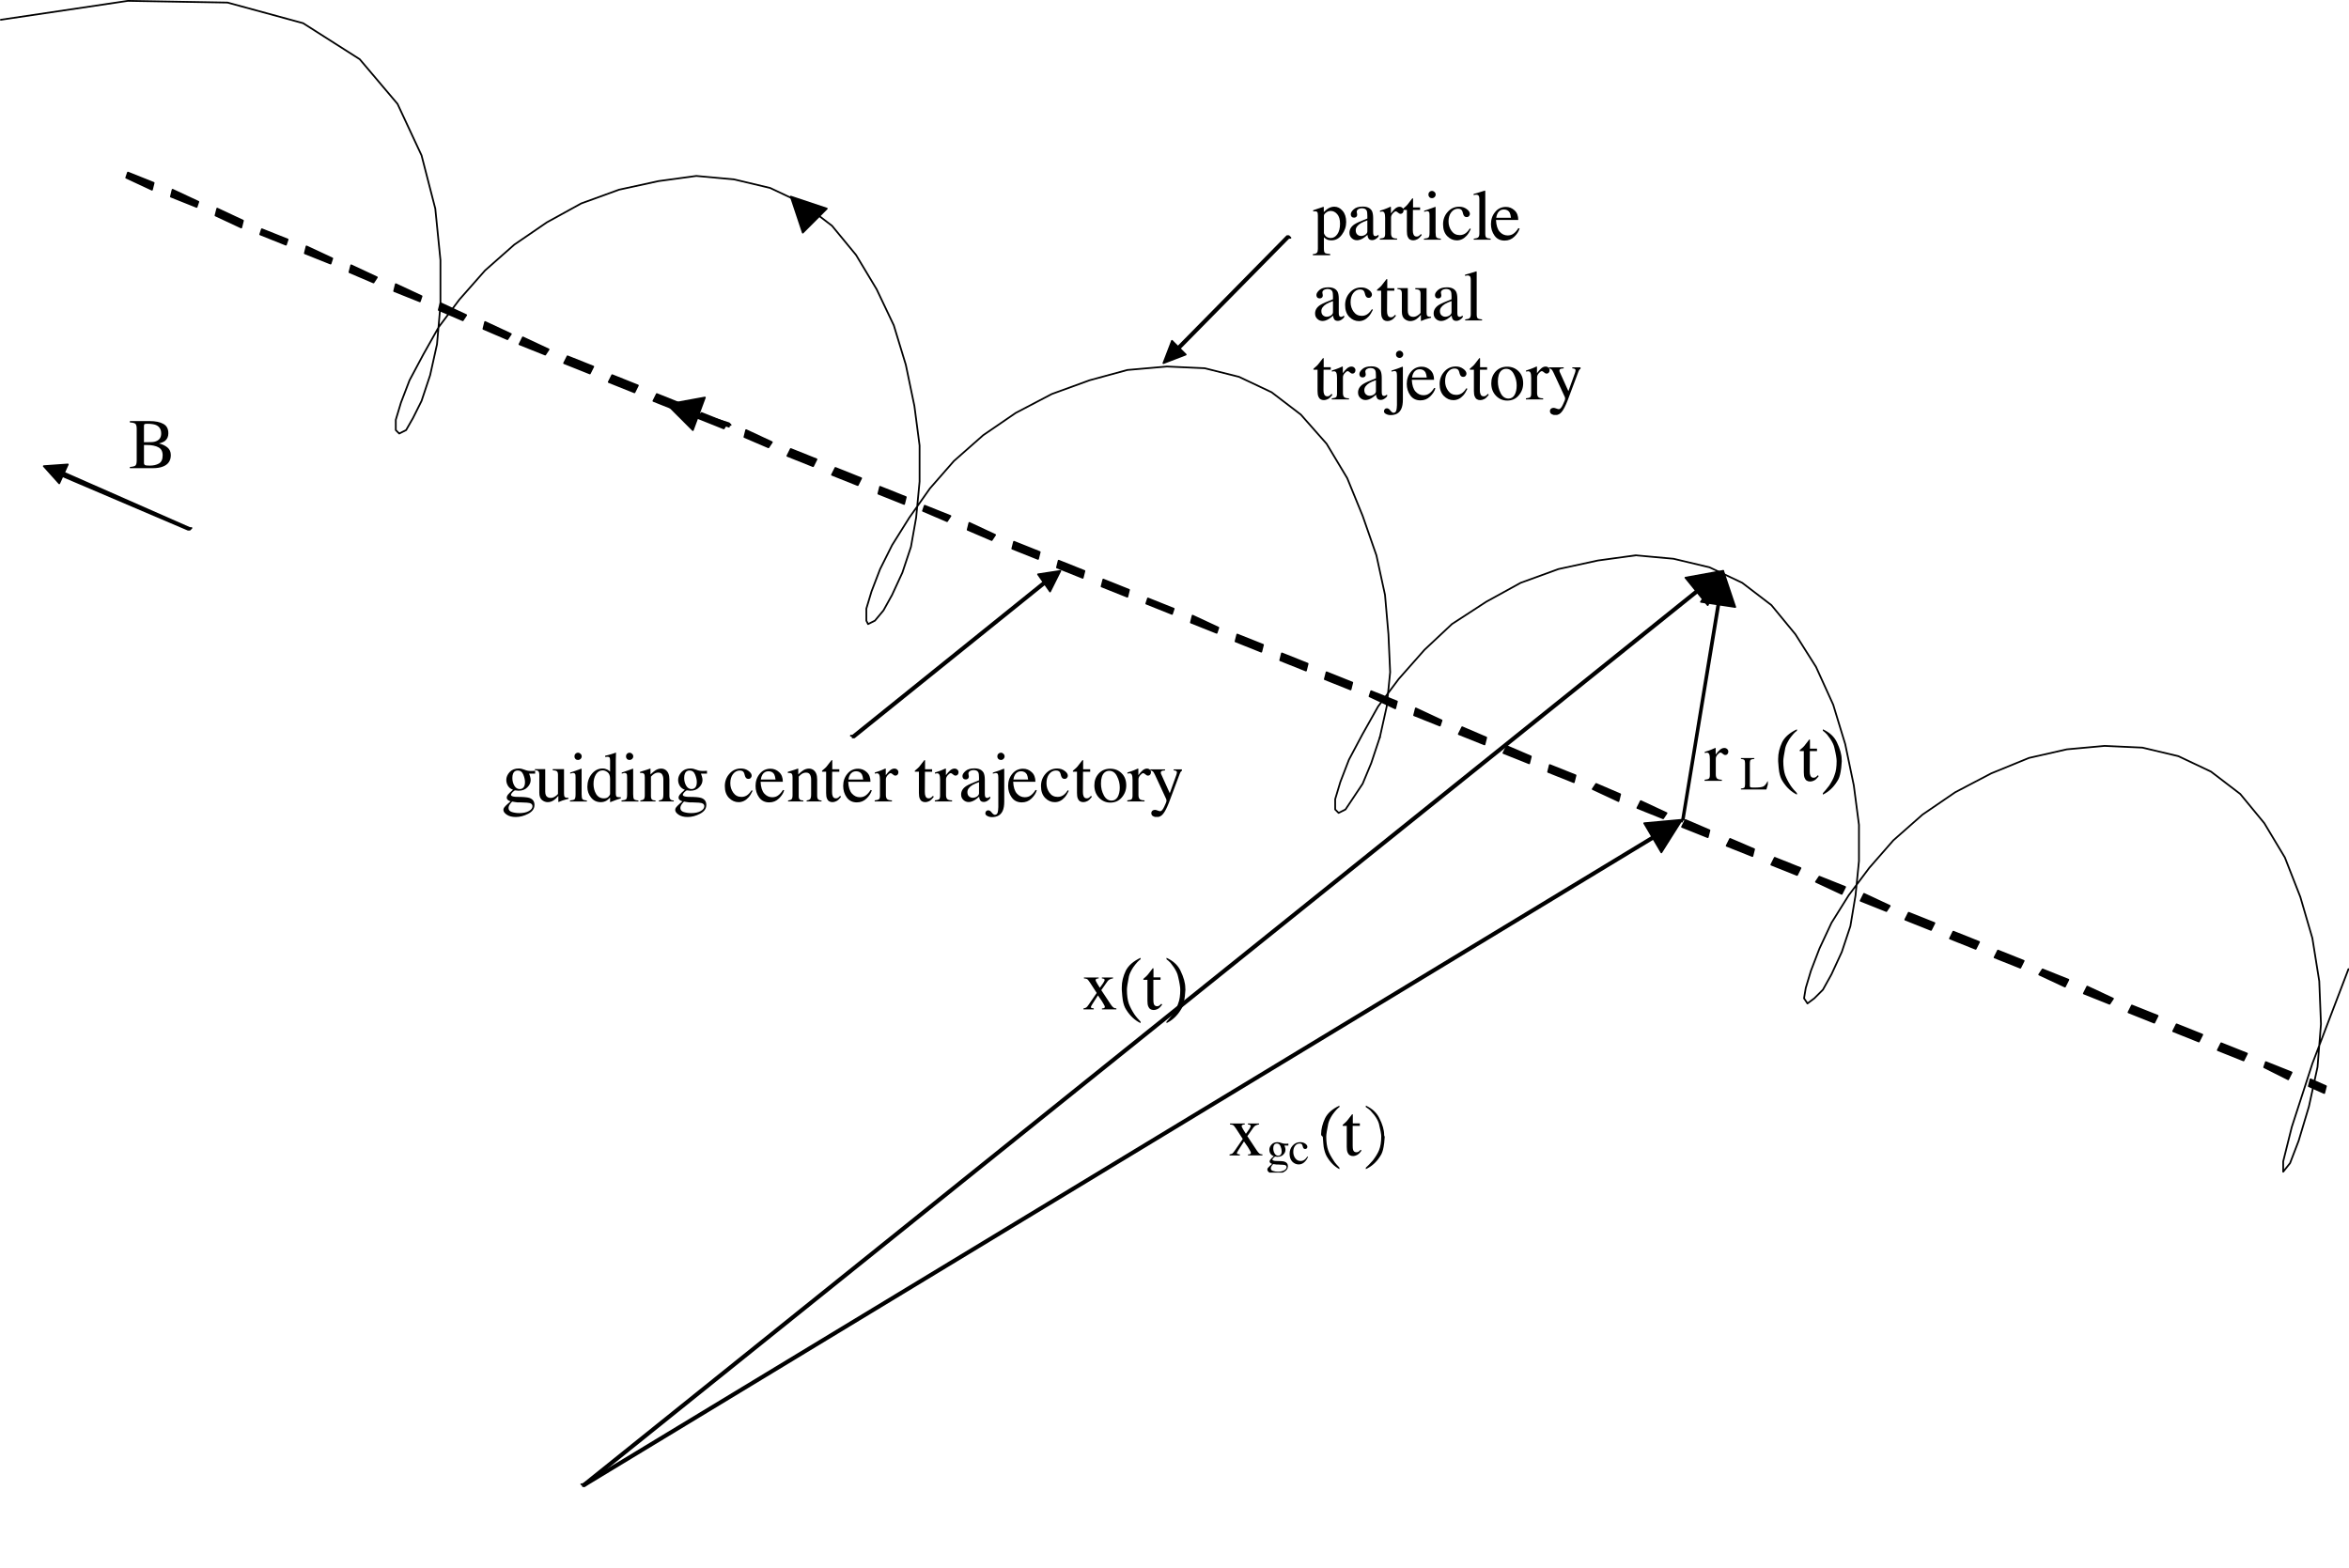 <?xml version="1.0" encoding="UTF-8" standalone="no"?>
<!-- Created with Inkscape (http://www.inkscape.org/) -->

<svg
   width="115.82mm"
   height="77.343mm"
   version="1.1"
   viewBox="0 0 115.82 77.343"
   id="svg559"
   sodipodi:docname="gc.svg"
   inkscape:version="1.1.2 (b8e25be8, 2022-02-05)"
   xmlns:inkscape="http://www.inkscape.org/namespaces/inkscape"
   xmlns:sodipodi="http://sodipodi.sourceforge.net/DTD/sodipodi-0.dtd"
   xmlns="http://www.w3.org/2000/svg"
   xmlns:svg="http://www.w3.org/2000/svg">
  <sodipodi:namedview
     id="namedview561"
     pagecolor="#ffffff"
     bordercolor="#666666"
     borderopacity="1.0"
     inkscape:pageshadow="2"
     inkscape:pageopacity="0.0"
     inkscape:pagecheckerboard="0"
     inkscape:document-units="mm"
     showgrid="false"
     inkscape:zoom="1.3202642"
     inkscape:cx="198.06642"
     inkscape:cy="120.43044"
     inkscape:window-width="1296"
     inkscape:window-height="836"
     inkscape:window-x="0"
     inkscape:window-y="38"
     inkscape:window-maximized="0"
     inkscape:current-layer="g557" />
  <defs
     id="defs71">
    <clipPath
       id="clip1">
      <path
         d="m381.36 484h3.641v5h-3.641z"
         id="path2" />
    </clipPath>
    <clipPath
       id="clip2">
      <path
         d="m386.16 485h4.078v6h-4.078z"
         id="path5" />
    </clipPath>
    <clipPath
       id="clip3">
      <path
         d="m391 481h3.801v10h-3.801z"
         id="path8" />
    </clipPath>
    <clipPath
       id="clip4">
      <path
         d="m394.56 483h3.121v7h-3.121z"
         id="path11" />
    </clipPath>
    <clipPath
       id="clip5">
      <path
         d="m397.44 481h3.359v10h-3.359z"
         id="path14" />
    </clipPath>
    <clipPath
       id="clip6">
      <path
         d="m315 536h4.922v6h-4.922z"
         id="path17" />
    </clipPath>
    <clipPath
       id="clip7">
      <path
         d="m320 539h4v4.68h-4z"
         id="path20" />
    </clipPath>
    <clipPath
       id="clip8">
      <path
         d="m323 539h3.398v4h-3.398z"
         id="path23" />
    </clipPath>
    <clipPath
       id="clip9">
      <path
         d="m327.12 534h3.84v9.438h-3.84z"
         id="path26" />
    </clipPath>
    <clipPath
       id="clip10">
      <path
         d="m330.72 535h3.121v7h-3.121z"
         id="path29" />
    </clipPath>
    <clipPath
       id="clip11">
      <path
         d="m334 534h2.961v9.438h-2.961z"
         id="path32" />
    </clipPath>
    <clipPath
       id="clip12">
      <path
         d="m294.48 516h5.039v5h-5.039z"
         id="path35" />
    </clipPath>
    <clipPath
       id="clip13">
      <path
         d="m300 513h2.879v10h-2.879z"
         id="path38" />
    </clipPath>
    <clipPath
       id="clip14">
      <path
         d="m161.28 438h6v8h-6z"
         id="path41" />
    </clipPath>
    <clipPath
       id="clip15">
      <path
         d="m213.36 487h5.641v7h-5.641z"
         id="path44" />
    </clipPath>
    <clipPath
       id="clip16">
      <path
         d="m237 487h5.398v7h-5.398z"
         id="path47" />
    </clipPath>
    <clipPath
       id="clip17">
      <path
         d="m244.32 487h4.68v5h-4.68z"
         id="path50" />
    </clipPath>
    <clipPath
       id="clip18">
      <path
         d="m280 485h4v9h-4z"
         id="path53" />
    </clipPath>
    <clipPath
       id="clip19">
      <path
         d="m303 487h5.398v7h-5.398z"
         id="path56" />
    </clipPath>
    <clipPath
       id="clip20">
      <path
         d="m326.64 408h5.359v7.758h-5.359z"
         id="path59" />
    </clipPath>
    <clipPath
       id="clip21">
      <path
         d="m326.64 429h3.359v7h-3.359z"
         id="path62" />
    </clipPath>
    <clipPath
       id="clip22">
      <path
         d="m336 428h4v9.84h-4z"
         id="path65" />
    </clipPath>
    <clipPath
       id="clip23">
      <path
         d="m359 431h5.078v6.84h-5.078z"
         id="path68" />
    </clipPath>
  </defs>
  <g
     transform="translate(-55.277 -81.289)"
     id="g557">
    <path
       d="m55.319 82.263 6.266-0.932 4.91 0.085 3.726 1.016 2.793 1.778 1.863 2.202 1.185 2.54 0.677 2.624 0.255 2.541v2.201l-0.17 1.947-0.339 1.524-0.423 1.27-0.423 0.846-0.339 0.593-0.339 0.17-0.17-0.17v-0.507l0.255-0.848 0.423-1.101 0.677-1.269 0.762-1.355 1.017-1.355 1.269-1.439 1.44-1.271 1.608-1.101 1.694-0.932 1.863-0.677 1.947-0.424 1.862-0.254 1.863 0.17 1.778 0.423 1.61 0.762 1.439 1.101 1.185 1.439 1.017 1.694 0.846 1.778 0.593 1.948 0.423 2.031 0.255 1.947v1.778l-0.17 1.779-0.255 1.439-0.423 1.271-0.508 1.1-0.423 0.762-0.423 0.508-0.339 0.169-0.084-0.169v-0.593l0.254-0.846 0.423-1.101 0.593-1.185 0.848-1.355 1.016-1.44 1.185-1.355 1.44-1.269 1.608-1.101 1.778-0.932 1.863-0.678 1.863-0.507 1.947-0.17 1.863 0.084 1.692 0.424 1.61 0.762 1.439 1.1 1.271 1.44 1.016 1.694 0.762 1.862 0.678 1.947 0.423 1.947 0.17 1.949 0.084 1.862-0.17 1.694-0.339 1.524"
       fill="none"
       stroke="#000"
       stroke-linecap="round"
       stroke-linejoin="round"
       stroke-miterlimit="10"
       stroke-width=".085"
       id="path73" />
    <path
       d="m123.31 117.65-0.423 1.271-0.423 1.016-0.508 0.762-0.338 0.507-0.339 0.17-0.17-0.17v-0.507l0.254-0.847 0.424-1.1 0.677-1.271 0.762-1.355 1.016-1.355 1.271-1.439 1.355-1.271 1.694-1.101 1.694-0.932 1.862-0.677 1.947-0.423 1.863-0.255 1.863 0.169 1.778 0.423 1.608 0.762 1.44 1.101 1.185 1.44 1.016 1.608 0.847 1.863 0.593 1.947 0.423 2.033 0.254 1.946v1.779l-0.169 1.692-0.254 1.524-0.423 1.271-0.508 1.101-0.423 0.762-0.423 0.423-0.339 0.254-0.17-0.254 0.085-0.508 0.254-0.846 0.423-1.101 0.593-1.269 0.848-1.356 1.016-1.355 1.185-1.355 1.439-1.269 1.61-1.101 1.778-0.932 1.863-0.762 1.862-0.423 1.863-0.17 1.863 0.085 1.778 0.423 1.608 0.762 1.44 1.101 1.185 1.439 1.016 1.694 0.762 1.947 0.593 2.031 0.339 2.117 0.085 2.117-0.17 2.117-0.424 1.949-0.507 1.692-0.423 1.101-0.339 0.424v-0.508l0.423-1.694 1.016-3.132 1.779-4.658"
       fill="none"
       stroke="#000"
       stroke-linecap="round"
       stroke-linejoin="round"
       stroke-miterlimit="10"
       stroke-width=".085"
       id="path75" />
    <g
       id="g117">
      <g
         transform="matrix(.353 0 0 .353 4.688 -52.808)"
         clip-path="url(#clip1)"
         id="g83">
        <g
           id="g81">
          <g
             transform="translate(381.36 488.96)"
             id="g79">
            <path
               d="m0.047-0.156c0.301-0.031 0.5-0.082 0.594-0.156 0.094-0.082 0.141-0.254 0.141-0.516v-2.203c0-0.32-0.031-0.551-0.094-0.688-0.055-0.145-0.164-0.219-0.328-0.219-0.031 0-0.074 0.008-0.125 0.016-0.055 0.012-0.109 0.023-0.172 0.031v-0.156c0.188-0.062 0.379-0.125 0.578-0.188 0.195-0.07 0.332-0.125 0.406-0.156 0.164-0.062 0.332-0.133 0.5-0.219 0.02 0 0.031 0.012 0.031 0.031 0.008 0.012 0.016 0.043 0.016 0.094v0.812c0.207-0.289 0.406-0.516 0.594-0.672 0.195-0.164 0.398-0.25 0.609-0.25 0.164 0 0.301 0.055 0.406 0.156 0.102 0.094 0.156 0.215 0.156 0.359 0 0.137-0.043 0.25-0.125 0.344-0.074 0.086-0.172 0.125-0.297 0.125-0.117 0-0.234-0.055-0.359-0.172-0.125-0.113-0.227-0.172-0.297-0.172-0.117 0-0.258 0.094-0.422 0.281-0.168 0.188-0.25 0.383-0.25 0.578v2.188c0 0.281 0.062 0.48 0.188 0.594 0.133 0.105 0.352 0.156 0.656 0.156v0.156h-2.406z"
               id="path77" />
          </g>
        </g>
      </g>
      <g
         transform="matrix(.353 0 0 .353 4.688 -52.808)"
         clip-path="url(#clip2)"
         id="g91">
        <g
           id="g89">
          <g
             transform="translate(386.4 490.16)"
             id="g87">
            <path
               d="m0.078-0.125c0.238-0.02 0.395-0.062 0.469-0.125 0.07-0.062 0.109-0.219 0.109-0.469v-2.953c0-0.227-0.039-0.379-0.109-0.453-0.074-0.07-0.23-0.117-0.469-0.141v-0.125h1.875v0.125c-0.25 0.023-0.418 0.062-0.5 0.125-0.086 0.062-0.125 0.211-0.125 0.438v3.172c0 0.074 0.008 0.133 0.031 0.172 0.031 0.043 0.086 0.07 0.172 0.078 0.051 0.012 0.102 0.016 0.156 0.016h0.312c0.582 0 0.977-0.047 1.188-0.141 0.207-0.094 0.41-0.336 0.609-0.734h0.172l-0.328 1.141h-3.562z"
               id="path85" />
          </g>
        </g>
      </g>
      <g
         transform="matrix(.353 0 0 .353 4.688 -52.808)"
         clip-path="url(#clip3)"
         id="g99">
        <g
           id="g97">
          <g
             transform="translate(390.96 488.96)"
             id="g95">
            <path
               d="m3.344 1.719v0.203c-0.812-0.391-1.469-1.016-2-1.859-0.234-0.344-0.391-0.797-0.484-1.344-0.047-0.266-0.094-0.75-0.141-1.453v-0.344c0-0.781 0.188-1.547 0.562-2.328 0.375-0.734 1.062-1.328 2.062-1.797v0.203c-0.266 0.172-0.609 0.547-1.016 1.109-0.297 0.469-0.516 0.891-0.609 1.281-0.172 0.906-0.281 1.516-0.281 1.844 0 0.812 0.094 1.469 0.266 1.969 0.172 0.453 0.422 0.938 0.766 1.469 0.094 0.156 0.25 0.328 0.422 0.547 0.266 0.266 0.406 0.453 0.453 0.5z"
               id="path93" />
          </g>
        </g>
      </g>
      <g
         transform="matrix(.353 0 0 .353 4.688 -52.808)"
         clip-path="url(#clip4)"
         id="g107">
        <g
           id="g105">
          <g
             transform="translate(394.56 488.96)"
             id="g103">
            <path
               d="m2.547-4.5v0.344h-1l-0.016 2.812c0 0.25 0.023 0.438 0.078 0.562 0.07 0.23 0.223 0.344 0.453 0.344 0.113 0 0.211-0.023 0.297-0.078 0.094-0.062 0.191-0.148 0.297-0.266l0.125 0.109-0.094 0.141c-0.18 0.23-0.359 0.391-0.547 0.484s-0.371 0.141-0.547 0.141c-0.387 0-0.648-0.172-0.781-0.516-0.074-0.188-0.109-0.441-0.109-0.766v-2.969h-0.531c-0.023-0.008-0.039-0.016-0.047-0.016v-0.047c0-0.031 0.004-0.055 0.016-0.078 0.02-0.02 0.066-0.062 0.141-0.125 0.227-0.188 0.391-0.336 0.484-0.453 0.102-0.113 0.336-0.414 0.703-0.906 0.039 0 0.066 0.008 0.078 0.016 0.008 0 0.016 0.023 0.016 0.062v1.203z"
               id="path101" />
          </g>
        </g>
      </g>
      <g
         transform="matrix(.353 0 0 .353 4.688 -52.808)"
         clip-path="url(#clip5)"
         id="g115">
        <g
           id="g113">
          <g
             transform="translate(397.44 488.96)"
             id="g111">
            <path
               d="m3.125-2.734c-0.047 0.703-0.094 1.188-0.156 1.453-0.094 0.547-0.234 1-0.484 1.344-0.516 0.844-1.188 1.469-2 1.859v-0.203c0.203-0.203 0.5-0.562 0.875-1.047 0.344-0.531 0.609-1.016 0.75-1.469 0.203-0.5 0.297-1.156 0.297-1.969 0-0.328-0.094-0.938-0.312-1.844-0.078-0.391-0.281-0.812-0.594-1.281-0.188-0.266-0.328-0.453-0.453-0.609-0.188-0.203-0.391-0.375-0.562-0.5v-0.203c0.922 0.422 1.578 1.016 1.953 1.797 0.438 0.906 0.672 1.719 0.672 2.422 0 0.109 0.016 0.188 0.016 0.25z"
               id="path109" />
          </g>
        </g>
      </g>
    </g>
    <path
       d="m84.021 154.48 55.033-44.195h0.085v0.084l-55.033 44.196h-0.085v-0.085h-0.084zm54.357-44.704 1.862-0.338-0.762 1.692-1.1-1.355"
       id="path119" />
    <path
       d="m84.021 154.48 55.033-44.195h0.085v0.084l-55.033 44.196h-0.085v-0.085h-0.084zm54.357-44.704 1.862-0.338-0.762 1.692zm0 0"
       fill="none"
       stroke="#000"
       stroke-linecap="round"
       stroke-linejoin="round"
       stroke-miterlimit="10"
       stroke-width=".085"
       id="path121" />
    <path
       d="m84.021 154.48 52.833-32.004 0.084-0.084v0.17l-52.831 32.004h-0.085zm52.324-32.596 1.863-0.17-1.016 1.608-0.847-1.439"
       id="path123" />
    <path
       d="m84.021 154.48 52.833-32.004 0.084-0.084v0.17l-52.831 32.004h-0.085zm52.324-32.596 1.863-0.17-1.016 1.608zm0 0"
       fill="none"
       stroke="#000"
       stroke-linecap="round"
       stroke-linejoin="round"
       stroke-miterlimit="10"
       stroke-width=".085"
       id="path125" />
    <path
       d="m138.21 121.72 1.778-10.837h0.085v0.084l-1.779 10.753h-0.084v0.085zm0.932-10.753 1.1-1.523 0.594 1.778-1.694-0.255"
       id="path127" />
    <path
       d="m138.21 121.72 1.778-10.837h0.085v0.084l-1.779 10.753h-0.084v0.085zm0.932-10.753 1.1-1.523 0.594 1.778zm0 0"
       fill="none"
       stroke="#000"
       stroke-linecap="round"
       stroke-linejoin="round"
       stroke-miterlimit="10"
       stroke-width=".085"
       id="path129" />
    <g
       id="g195">
      <g
         transform="matrix(.353 0 0 .353 4.688 -52.808)"
         clip-path="url(#clip6)"
         id="g137">
        <g
           id="g135">
          <g
             transform="translate(314.88 541.28)"
             id="g133">
            <path
               d="m2.297-4.453v0.125c-0.125 0.012-0.23 0.031-0.312 0.062-0.086 0.031-0.125 0.094-0.125 0.188 0 0.062 0.082 0.234 0.25 0.516 0.094 0.148 0.207 0.328 0.344 0.547 0.195-0.258 0.344-0.461 0.438-0.609 0.156-0.238 0.234-0.395 0.234-0.469 0-0.082-0.039-0.141-0.109-0.172-0.062-0.031-0.156-0.051-0.281-0.062v-0.125h1.562v0.125c-0.168 0.023-0.324 0.07-0.469 0.141-0.137 0.074-0.246 0.172-0.328 0.297l-0.844 1.203 1.281 1.938c0.164 0.25 0.305 0.418 0.422 0.5 0.113 0.074 0.25 0.109 0.406 0.109v0.141h-2.016v-0.141h0.141c0.082-0.008 0.145-0.031 0.188-0.062 0.051-0.039 0.078-0.094 0.078-0.156s-0.062-0.195-0.188-0.406c-0.055-0.102-0.137-0.242-0.25-0.422-0.062-0.082-0.148-0.203-0.25-0.359-0.105-0.156-0.199-0.289-0.281-0.406l-0.781 1.219c-0.094 0.148-0.152 0.246-0.172 0.297-0.023 0.043-0.031 0.086-0.031 0.125 0 0.055 0.023 0.09 0.078 0.109 0.051 0.023 0.16 0.043 0.328 0.062v0.141h-1.438v-0.141c0.176-0.031 0.305-0.07 0.391-0.125 0.082-0.062 0.191-0.191 0.328-0.391l1.125-1.641-0.922-1.422c-0.188-0.281-0.32-0.445-0.391-0.5-0.074-0.051-0.23-0.086-0.469-0.109v-0.125z"
               id="path131" />
          </g>
        </g>
      </g>
      <g
         transform="matrix(.353 0 0 .353 4.688 -52.808)"
         clip-path="url(#clip7)"
         id="g145">
        <g
           id="g143">
          <g
             transform="translate(320.16 542.48)"
             id="g141">
            <path
               d="m0.656 0.594c0 0.188 0.098 0.312 0.297 0.375 0.207 0.07 0.441 0.109 0.703 0.109 0.352 0 0.641-0.062 0.859-0.188 0.227-0.125 0.344-0.277 0.344-0.453 0-0.148-0.09-0.246-0.266-0.297-0.117-0.023-0.328-0.039-0.641-0.047-0.074 0-0.156-0.008-0.25-0.016h-0.234c-0.055 0-0.133-0.012-0.234-0.031-0.105-0.012-0.184-0.023-0.234-0.031-0.031 0-0.094 0.066-0.188 0.203-0.105 0.133-0.156 0.258-0.156 0.375zm0.422-1.688c-0.199-0.062-0.355-0.176-0.469-0.344-0.105-0.164-0.156-0.352-0.156-0.562 0-0.25 0.098-0.484 0.297-0.703 0.195-0.227 0.477-0.344 0.844-0.344 0.164 0 0.344 0.039 0.531 0.109 0.188 0.074 0.367 0.109 0.547 0.109h0.203c0.094-0.008 0.16-0.016 0.203-0.016h0.031v0.266h-0.562c0.039 0.094 0.07 0.172 0.094 0.234 0.039 0.125 0.062 0.246 0.062 0.359 0 0.25-0.105 0.48-0.312 0.688-0.199 0.199-0.477 0.297-0.828 0.297-0.055 0-0.148-0.008-0.281-0.031-0.062 0-0.148 0.059-0.25 0.172-0.105 0.105-0.156 0.188-0.156 0.25 0 0.074 0.078 0.125 0.234 0.156 0.094 0.023 0.203 0.031 0.328 0.031 0.551 0 0.926 0.031 1.125 0.094 0.32 0.105 0.484 0.324 0.484 0.656 0 0.332-0.195 0.598-0.578 0.797-0.375 0.207-0.758 0.312-1.141 0.312-0.355 0-0.637-0.074-0.844-0.219-0.211-0.137-0.312-0.281-0.312-0.438 0-0.086 0.023-0.164 0.078-0.234 0.062-0.074 0.172-0.184 0.328-0.328l0.219-0.188 0.031-0.047c-0.094-0.039-0.168-0.078-0.219-0.109-0.086-0.062-0.125-0.141-0.125-0.234 0-0.07 0.035-0.156 0.109-0.25 0.07-0.102 0.234-0.266 0.484-0.484zm0.609-0.062c0.113 0 0.211-0.031 0.297-0.094 0.125-0.102 0.188-0.281 0.188-0.531 0-0.207-0.055-0.438-0.156-0.688-0.105-0.258-0.277-0.391-0.516-0.391-0.211 0-0.355 0.102-0.438 0.297-0.043 0.105-0.062 0.234-0.062 0.391 0 0.262 0.062 0.496 0.188 0.703 0.125 0.211 0.289 0.312 0.5 0.312z"
               id="path139" />
          </g>
        </g>
      </g>
      <g
         transform="matrix(.353 0 0 .353 4.688 -52.808)"
         clip-path="url(#clip8)"
         id="g153">
        <g
           id="g151">
          <g
             transform="translate(323.28 542.48)"
             id="g149">
            <path
               d="m1.641-3.047c0.27 0 0.504 0.07 0.703 0.203 0.195 0.137 0.297 0.289 0.297 0.453 0 0.074-0.027 0.141-0.078 0.203-0.055 0.062-0.133 0.094-0.234 0.094-0.074 0-0.141-0.023-0.203-0.078-0.055-0.051-0.09-0.125-0.109-0.219l-0.047-0.156c-0.031-0.113-0.078-0.195-0.141-0.25-0.074-0.039-0.168-0.062-0.281-0.062-0.25 0-0.461 0.109-0.625 0.328-0.168 0.211-0.25 0.492-0.25 0.844 0 0.324 0.086 0.617 0.266 0.875 0.188 0.262 0.441 0.391 0.766 0.391 0.219 0 0.414-0.07 0.594-0.219 0.102-0.082 0.219-0.219 0.344-0.406l0.094 0.062c-0.125 0.262-0.258 0.465-0.391 0.609-0.262 0.293-0.562 0.438-0.906 0.438s-0.648-0.129-0.906-0.391c-0.25-0.27-0.375-0.633-0.375-1.094 0-0.445 0.141-0.828 0.422-1.141 0.281-0.32 0.633-0.484 1.062-0.484z"
               id="path147" />
          </g>
        </g>
      </g>
      <g
         transform="matrix(.353 0 0 .353 4.688 -52.808)"
         clip-path="url(#clip9)"
         id="g161">
        <g
           id="g159">
          <g
             transform="translate(327.12 541.28)"
             id="g157">
            <path
               d="m3.281 1.719v0.203c-0.719-0.375-1.297-0.969-1.781-1.797-0.188-0.344-0.328-0.781-0.422-1.312-0.031-0.25-0.078-0.734-0.125-1.422-0.141-0.094-0.234-0.203-0.234-0.328 0-0.75 0.203-1.516 0.562-2.266 0.359-0.719 1.031-1.297 2-1.75v0.203c-0.25 0.156-0.578 0.516-0.984 1.078-0.297 0.453-0.484 0.859-0.578 1.234-0.172 0.875-0.281 1.484-0.281 1.797 0 0.781 0.094 1.422 0.266 1.922 0.156 0.453 0.406 0.906 0.75 1.422 0.078 0.156 0.219 0.328 0.391 0.531 0.25 0.266 0.391 0.438 0.438 0.484z"
               id="path155" />
          </g>
        </g>
      </g>
      <g
         transform="matrix(.353 0 0 .353 4.688 -52.808)"
         clip-path="url(#clip10)"
         id="g169">
        <g
           id="g167">
          <g
             transform="translate(330.72 541.28)"
             id="g165">
            <path
               d="m2.531-4.469v0.344h-1v2.797c0 0.25 0.02 0.438 0.062 0.562 0.07 0.219 0.223 0.328 0.453 0.328 0.113 0 0.211-0.023 0.297-0.078 0.094-0.062 0.191-0.148 0.297-0.266l0.125 0.109-0.109 0.141c-0.168 0.23-0.344 0.391-0.531 0.484s-0.367 0.141-0.531 0.141c-0.387 0-0.648-0.172-0.781-0.516-0.074-0.176-0.109-0.43-0.109-0.766v-2.938h-0.531c-0.023-0.008-0.039-0.02-0.047-0.031v-0.031c0-0.031 0.004-0.055 0.016-0.078 0.02-0.02 0.066-0.062 0.141-0.125 0.219-0.188 0.375-0.336 0.469-0.453 0.102-0.113 0.336-0.414 0.703-0.906 0.051 0 0.078 0.008 0.078 0.016 0.008 0 0.016 0.023 0.016 0.062v1.203z"
               id="path163" />
          </g>
        </g>
      </g>
      <g
         transform="matrix(.353 0 0 .353 4.688 -52.808)"
         clip-path="url(#clip11)"
         id="g177">
        <g
           id="g175">
          <g
             transform="translate(333.6 541.28)"
             id="g173">
            <path
               d="m3.125-2.609c-0.047 0.688-0.094 1.172-0.156 1.422-0.094 0.531-0.234 0.969-0.484 1.312-0.516 0.828-1.188 1.422-2 1.797v-0.203c0.234-0.203 0.562-0.531 0.984-1.016 0.391-0.516 0.672-0.969 0.859-1.422 0.203-0.5 0.312-1.141 0.312-1.922 0-0.312-0.109-0.922-0.328-1.797-0.109-0.375-0.328-0.781-0.672-1.234-0.219-0.25-0.391-0.453-0.516-0.594-0.234-0.219-0.438-0.359-0.641-0.484v-0.203c0.891 0.406 1.531 1 1.891 1.75 0.453 0.891 0.672 1.672 0.672 2.359 0 0.078 0.031 0.172 0.078 0.234z"
               id="path171" />
          </g>
        </g>
      </g>
      <g
         transform="matrix(.353 0 0 .353 4.688 -52.808)"
         clip-path="url(#clip12)"
         id="g185">
        <g
           id="g183">
          <g
             transform="translate(294.48 520.88)"
             id="g181">
            <path
               d="m2.297-4.453v0.125c-0.125 0.012-0.23 0.031-0.312 0.062-0.086 0.031-0.125 0.094-0.125 0.188 0 0.062 0.082 0.234 0.25 0.516 0.094 0.148 0.207 0.328 0.344 0.547 0.195-0.258 0.344-0.461 0.438-0.609 0.156-0.238 0.234-0.395 0.234-0.469 0-0.082-0.039-0.141-0.109-0.172-0.062-0.031-0.156-0.051-0.281-0.062v-0.125h1.562v0.125c-0.168 0.023-0.324 0.07-0.469 0.141-0.137 0.074-0.246 0.172-0.328 0.297l-0.844 1.203 1.281 1.938c0.164 0.25 0.305 0.418 0.422 0.5 0.113 0.074 0.25 0.109 0.406 0.109v0.141h-2.016v-0.141h0.141c0.082-0.008 0.145-0.031 0.188-0.062 0.051-0.039 0.078-0.094 0.078-0.156s-0.062-0.195-0.188-0.406c-0.055-0.102-0.137-0.242-0.25-0.422-0.062-0.082-0.148-0.203-0.25-0.359-0.105-0.156-0.199-0.289-0.281-0.406l-0.781 1.219c-0.094 0.148-0.152 0.246-0.172 0.297-0.023 0.043-0.031 0.086-0.031 0.125 0 0.055 0.023 0.09 0.078 0.109 0.051 0.023 0.16 0.043 0.328 0.062v0.141h-1.438v-0.141c0.176-0.031 0.305-0.07 0.391-0.125 0.082-0.062 0.191-0.191 0.328-0.391l1.125-1.641-0.922-1.422c-0.188-0.281-0.32-0.445-0.391-0.5-0.074-0.051-0.23-0.086-0.469-0.109v-0.125z"
               id="path179" />
          </g>
        </g>
      </g>
      <g
         transform="matrix(.353 0 0 .353 4.688 -52.808)"
         clip-path="url(#clip13)"
         id="g193">
        <g
           id="g191">
          <g
             transform="translate(299.28 520.88)"
             id="g189">
            <path
               d="m3.344 1.719v0.203c-0.812-0.391-1.469-1.016-2-1.859-0.234-0.344-0.391-0.797-0.484-1.344-0.047-0.266-0.094-0.75-0.141-1.453v-0.344c0-0.781 0.188-1.547 0.562-2.328 0.375-0.734 1.062-1.328 2.062-1.797v0.203c-0.266 0.172-0.609 0.547-1.016 1.109-0.297 0.469-0.516 0.891-0.609 1.281-0.172 0.906-0.281 1.516-0.281 1.844 0 0.812 0.094 1.469 0.266 1.969 0.172 0.453 0.422 0.938 0.766 1.469 0.094 0.156 0.25 0.328 0.422 0.547 0.266 0.266 0.406 0.453 0.453 0.5z"
               id="path187" />
          </g>
        </g>
      </g>
    </g>
    <g
       transform="matrix(.353 0 0 .353 4.688 -52.808)"
       id="g201">
      <g
         transform="translate(302.88 520.88)"
         id="g199">
        <path
           d="m2.531-4.469v0.344h-1v2.797c0 0.25 0.02 0.438 0.062 0.562 0.07 0.219 0.223 0.328 0.453 0.328 0.113 0 0.211-0.023 0.297-0.078 0.094-0.062 0.191-0.148 0.297-0.266l0.125 0.109-0.109 0.141c-0.168 0.23-0.344 0.391-0.531 0.484s-0.367 0.141-0.531 0.141c-0.387 0-0.648-0.172-0.781-0.516-0.074-0.176-0.109-0.43-0.109-0.766v-2.938h-0.531c-0.023-0.008-0.039-0.02-0.047-0.031v-0.031c0-0.031 0.004-0.055 0.016-0.078 0.02-0.02 0.066-0.062 0.141-0.125 0.219-0.188 0.375-0.336 0.469-0.453 0.102-0.113 0.336-0.414 0.703-0.906 0.051 0 0.078 0.008 0.078 0.016 0.008 0 0.016 0.023 0.016 0.062v1.203z"
           id="path197" />
      </g>
    </g>
    <g
       transform="matrix(.353 0 0 .353 4.688 -52.808)"
       id="g207">
      <g
         transform="translate(305.76 520.88)"
         id="g205">
        <path
           d="m3.125-2.734c-0.047 0.703-0.094 1.188-0.156 1.453-0.094 0.547-0.234 1-0.484 1.344-0.516 0.844-1.188 1.469-2 1.859v-0.203c0.203-0.203 0.5-0.562 0.875-1.047 0.344-0.531 0.609-1.016 0.75-1.469 0.203-0.5 0.297-1.156 0.297-1.969 0-0.328-0.094-0.938-0.312-1.844-0.078-0.391-0.281-0.812-0.594-1.281-0.188-0.266-0.328-0.453-0.453-0.609-0.188-0.203-0.391-0.375-0.562-0.5v-0.203c0.922 0.422 1.578 1.016 1.953 1.797 0.438 0.906 0.672 1.719 0.672 2.422 0 0.109 0.016 0.188 0.016 0.25z"
           id="path203" />
      </g>
    </g>
    <g
       transform="matrix(.353 0 0 .353 4.688 -52.808)"
       clip-path="url(#clip14)"
       id="g215">
      <g
         id="g213">
        <g
           transform="translate(161.28 445.28)"
           id="g211">
          <path
             d="m2.953-0.359c0.508 0 0.938-0.098 1.281-0.297 0.344-0.195 0.516-0.578 0.516-1.141 0-0.551-0.203-0.926-0.609-1.125-0.398-0.207-0.906-0.312-1.531-0.312h-0.297-0.172v2.469c0 0.168 0.047 0.277 0.141 0.328 0.094 0.055 0.316 0.078 0.672 0.078zm-2.781 0.188c0.395-0.031 0.648-0.094 0.766-0.188 0.125-0.102 0.188-0.344 0.188-0.719v-4.422c0-0.363-0.062-0.598-0.188-0.703-0.117-0.102-0.371-0.164-0.766-0.188v-0.188h2.781c0.801 0 1.43 0.133 1.891 0.391 0.469 0.25 0.703 0.688 0.703 1.312 0 0.469-0.164 0.828-0.484 1.078-0.188 0.137-0.465 0.25-0.828 0.344 0.457 0.105 0.848 0.289 1.172 0.547 0.32 0.262 0.484 0.621 0.484 1.078 0 0.773-0.359 1.305-1.078 1.594-0.387 0.156-0.855 0.234-1.406 0.234h-3.234zm2.906-3.469c0.332 0 0.609-0.051 0.828-0.156 0.426-0.188 0.641-0.535 0.641-1.047 0-0.582-0.246-0.977-0.734-1.188-0.273-0.113-0.68-0.172-1.219-0.172-0.211 0-0.34 0.023-0.391 0.062-0.043 0.031-0.062 0.125-0.062 0.281v2.234z"
             id="path209" />
        </g>
      </g>
    </g>
    <path
       d="m118.82 93.016-5.503 5.588h-0.085v-0.084l5.504-5.588h0.084l0.085 0.084zm-5.079 5.757-1.101 0.423 0.423-1.101 0.678 0.678"
       id="path219" />
    <path
       d="m118.82 93.016-5.503 5.588h-0.085v-0.084l5.504-5.588h0.084l0.085 0.084zm-5.079 5.757-1.101 0.423 0.423-1.101zm0 0"
       fill="none"
       stroke="#000"
       stroke-linecap="round"
       stroke-linejoin="round"
       stroke-miterlimit="10"
       stroke-width=".085"
       id="path221" />
    <g
       transform="matrix(.353 0 0 .353 4.688 -52.808)"
       clip-path="url(#clip15)"
       id="g229">
      <g
         id="g227">
        <g
           transform="translate(213.36 491.84)"
           id="g225">
          <path
             d="m0.984 0.906c0 0.27 0.148 0.457 0.453 0.562 0.312 0.102 0.664 0.156 1.062 0.156 0.539 0 0.977-0.094 1.312-0.281 0.344-0.188 0.516-0.418 0.516-0.688 0-0.219-0.137-0.367-0.406-0.438-0.18-0.043-0.5-0.07-0.969-0.078-0.117 0-0.242-0.008-0.375-0.016h-0.375c-0.074-0.012-0.188-0.027-0.344-0.047-0.156-0.023-0.277-0.043-0.359-0.062-0.031 0-0.125 0.102-0.281 0.312-0.156 0.207-0.234 0.398-0.234 0.578zm0.625-2.547c-0.293-0.094-0.523-0.266-0.688-0.516-0.168-0.258-0.25-0.547-0.25-0.859 0-0.375 0.148-0.734 0.453-1.078 0.312-0.344 0.742-0.516 1.297-0.516 0.238 0 0.5 0.059 0.781 0.172 0.289 0.117 0.566 0.172 0.828 0.172h0.297c0.145-0.008 0.25-0.016 0.312-0.016h0.062v0.391h-0.844c0.051 0.137 0.094 0.258 0.125 0.359 0.062 0.188 0.094 0.367 0.094 0.531 0 0.375-0.156 0.719-0.469 1.031-0.305 0.312-0.715 0.469-1.234 0.469-0.086 0-0.234-0.016-0.453-0.047-0.094 0-0.219 0.086-0.375 0.25-0.148 0.156-0.219 0.281-0.219 0.375 0 0.105 0.113 0.184 0.344 0.234 0.145 0.031 0.305 0.047 0.484 0.047 0.844 0 1.414 0.047 1.719 0.141 0.488 0.156 0.734 0.484 0.734 0.984 0 0.52-0.293 0.93-0.875 1.234-0.574 0.301-1.152 0.453-1.734 0.453-0.531 0-0.953-0.109-1.266-0.328-0.312-0.211-0.469-0.434-0.469-0.672 0-0.117 0.039-0.23 0.125-0.344 0.082-0.117 0.242-0.281 0.484-0.5l0.328-0.281 0.062-0.062c-0.156-0.062-0.273-0.117-0.344-0.172-0.125-0.102-0.188-0.219-0.188-0.344s0.051-0.258 0.156-0.406c0.113-0.145 0.352-0.379 0.719-0.703zm0.938-0.094c0.176 0 0.328-0.051 0.453-0.156 0.188-0.156 0.281-0.426 0.281-0.812 0-0.312-0.078-0.66-0.234-1.047-0.156-0.383-0.418-0.578-0.781-0.578-0.324 0-0.543 0.152-0.656 0.453-0.062 0.156-0.094 0.355-0.094 0.594 0 0.398 0.094 0.758 0.281 1.078 0.188 0.312 0.438 0.469 0.75 0.469z"
             id="path223" />
        </g>
      </g>
    </g>
    <g
       id="g261">
      <g
         transform="matrix(.353 0 0 .353 4.688 -52.808)"
         id="g235">
        <g
           transform="translate(217.92 491.84)"
           id="g233">
          <path
             d="m1.547-4.516v3.125c0 0.219 0.031 0.398 0.094 0.531 0.125 0.242 0.348 0.359 0.672 0.359 0.219 0 0.43-0.07 0.641-0.219 0.125-0.07 0.25-0.18 0.375-0.328v-2.672c0-0.258-0.055-0.426-0.156-0.5-0.094-0.082-0.289-0.129-0.578-0.141v-0.156h1.578v3.438c0 0.219 0.035 0.371 0.109 0.453 0.082 0.086 0.254 0.121 0.516 0.109v0.141c-0.188 0.043-0.324 0.078-0.406 0.109-0.086 0.023-0.227 0.062-0.422 0.125-0.086 0.031-0.273 0.105-0.562 0.219-0.012 0-0.023-0.012-0.031-0.031v-0.047-0.781c-0.219 0.262-0.418 0.453-0.594 0.578-0.281 0.199-0.578 0.297-0.891 0.297-0.281 0-0.547-0.098-0.797-0.297-0.25-0.207-0.375-0.547-0.375-1.016v-2.531c0-0.258-0.059-0.43-0.172-0.516-0.074-0.051-0.227-0.094-0.453-0.125v-0.125z"
             id="path231" />
        </g>
      </g>
      <g
         transform="matrix(.353 0 0 .353 4.688 -52.808)"
         id="g241">
        <g
           transform="translate(222.72 491.84)"
           id="g239">
          <path
             d="m0.828-6.297c0-0.145 0.047-0.266 0.141-0.359 0.094-0.102 0.211-0.156 0.359-0.156 0.133 0 0.254 0.055 0.359 0.156 0.102 0.094 0.156 0.215 0.156 0.359 0 0.137-0.055 0.258-0.156 0.359-0.105 0.094-0.227 0.141-0.359 0.141-0.148 0-0.266-0.047-0.359-0.141-0.094-0.102-0.141-0.223-0.141-0.359zm-0.625 6.156c0.344-0.031 0.555-0.086 0.641-0.172 0.094-0.082 0.141-0.316 0.141-0.703v-2.328c0-0.207-0.012-0.352-0.031-0.438-0.055-0.133-0.156-0.203-0.312-0.203-0.031 0-0.07 0.008-0.109 0.016-0.031 0-0.133 0.027-0.297 0.078v-0.156l0.219-0.062c0.562-0.188 0.957-0.328 1.188-0.422 0.094-0.039 0.148-0.062 0.172-0.062 0.008 0.023 0.016 0.047 0.016 0.078v3.5c0 0.375 0.039 0.609 0.125 0.703 0.094 0.094 0.297 0.152 0.609 0.172v0.141h-2.359z"
             id="path237" />
        </g>
      </g>
      <g
         transform="matrix(.353 0 0 .353 4.688 -52.808)"
         id="g247">
        <g
           transform="translate(225.12 491.84)"
           id="g245">
          <path
             d="m2.375-4.609c0.227 0 0.441 0.055 0.641 0.156 0.133 0.062 0.266 0.156 0.391 0.281v-1.562c0-0.195-0.027-0.332-0.078-0.406-0.043-0.07-0.148-0.109-0.312-0.109-0.043 0-0.078 0.008-0.109 0.016-0.023 0-0.086 0.008-0.188 0.016v-0.172l0.406-0.094c0.145-0.039 0.289-0.082 0.438-0.125 0.145-0.039 0.273-0.082 0.391-0.125 0.051-0.02 0.133-0.051 0.25-0.094l0.031 0.016-0.016 0.516c0 0.18-0.008 0.367-0.016 0.562v0.594 3.984c0 0.211 0.023 0.355 0.078 0.438 0.051 0.086 0.188 0.125 0.406 0.125h0.109 0.109v0.156c-0.023 0-0.258 0.078-0.703 0.234l-0.766 0.297-0.031-0.047v-0.594c-0.188 0.199-0.352 0.34-0.484 0.422-0.242 0.145-0.516 0.219-0.828 0.219-0.555 0-1-0.211-1.344-0.641-0.344-0.426-0.516-0.922-0.516-1.484 0-0.707 0.203-1.312 0.609-1.812 0.414-0.508 0.926-0.766 1.531-0.766zm0.172 4.172c0.258 0 0.469-0.07 0.625-0.219 0.156-0.156 0.234-0.297 0.234-0.422v-2.094c0-0.426-0.117-0.727-0.344-0.906-0.23-0.176-0.453-0.266-0.672-0.266-0.406 0-0.727 0.184-0.953 0.547-0.23 0.367-0.344 0.812-0.344 1.344 0 0.523 0.117 0.992 0.359 1.406 0.25 0.406 0.613 0.609 1.094 0.609z"
             id="path243" />
        </g>
      </g>
      <g
         transform="matrix(.353 0 0 .353 4.688 -52.808)"
         id="g253">
        <g
           transform="translate(229.92 491.84)"
           id="g251">
          <path
             d="m0.828-6.297c0-0.145 0.047-0.266 0.141-0.359 0.094-0.102 0.211-0.156 0.359-0.156 0.133 0 0.254 0.055 0.359 0.156 0.102 0.094 0.156 0.215 0.156 0.359 0 0.137-0.055 0.258-0.156 0.359-0.105 0.094-0.227 0.141-0.359 0.141-0.148 0-0.266-0.047-0.359-0.141-0.094-0.102-0.141-0.223-0.141-0.359zm-0.625 6.156c0.344-0.031 0.555-0.086 0.641-0.172 0.094-0.082 0.141-0.316 0.141-0.703v-2.328c0-0.207-0.012-0.352-0.031-0.438-0.055-0.133-0.156-0.203-0.312-0.203-0.031 0-0.07 0.008-0.109 0.016-0.031 0-0.133 0.027-0.297 0.078v-0.156l0.219-0.062c0.562-0.188 0.957-0.328 1.188-0.422 0.094-0.039 0.148-0.062 0.172-0.062 0.008 0.023 0.016 0.047 0.016 0.078v3.5c0 0.375 0.039 0.609 0.125 0.703 0.094 0.094 0.297 0.152 0.609 0.172v0.141h-2.359z"
             id="path249" />
        </g>
      </g>
      <g
         transform="matrix(.353 0 0 .353 4.688 -52.808)"
         id="g259">
        <g
           transform="translate(232.56 491.84)"
           id="g257">
          <path
             d="m0.188-0.141c0.227-0.031 0.391-0.086 0.484-0.172 0.094-0.082 0.141-0.273 0.141-0.578v-2.469c0-0.207-0.023-0.352-0.062-0.438-0.062-0.125-0.195-0.188-0.391-0.188h-0.078c-0.031 0-0.074 0.008-0.125 0.016v-0.172c0.133-0.039 0.453-0.141 0.953-0.297l0.453-0.156c0.031 0 0.047 0.012 0.047 0.031v0.062 0.719c0.301-0.281 0.535-0.473 0.703-0.578 0.258-0.156 0.523-0.234 0.797-0.234 0.219 0 0.422 0.062 0.609 0.188 0.352 0.25 0.531 0.688 0.531 1.312v2.281c0 0.242 0.047 0.414 0.141 0.516 0.094 0.105 0.25 0.156 0.469 0.156v0.141h-2.078v-0.141c0.227-0.031 0.391-0.094 0.484-0.188 0.094-0.102 0.141-0.32 0.141-0.656v-2.078c0-0.281-0.055-0.508-0.156-0.688-0.105-0.188-0.293-0.281-0.562-0.281-0.199 0-0.398 0.062-0.594 0.188-0.117 0.074-0.258 0.199-0.422 0.375v2.734c0 0.23 0.051 0.387 0.156 0.469 0.102 0.086 0.266 0.125 0.484 0.125v0.141h-2.125z"
             id="path255" />
        </g>
      </g>
    </g>
    <g
       transform="matrix(.353 0 0 .353 4.688 -52.808)"
       clip-path="url(#clip16)"
       id="g269">
      <g
         id="g267">
        <g
           transform="translate(237.36 491.84)"
           id="g265">
          <path
             d="m0.984 0.906c0 0.27 0.148 0.457 0.453 0.562 0.312 0.102 0.664 0.156 1.062 0.156 0.539 0 0.977-0.094 1.312-0.281 0.344-0.188 0.516-0.418 0.516-0.688 0-0.219-0.137-0.367-0.406-0.438-0.18-0.043-0.5-0.07-0.969-0.078-0.117 0-0.242-0.008-0.375-0.016h-0.375c-0.074-0.012-0.188-0.027-0.344-0.047-0.156-0.023-0.277-0.043-0.359-0.062-0.031 0-0.125 0.102-0.281 0.312-0.156 0.207-0.234 0.398-0.234 0.578zm0.625-2.547c-0.293-0.094-0.523-0.266-0.688-0.516-0.168-0.258-0.25-0.547-0.25-0.859 0-0.375 0.148-0.734 0.453-1.078 0.312-0.344 0.742-0.516 1.297-0.516 0.238 0 0.5 0.059 0.781 0.172 0.289 0.117 0.566 0.172 0.828 0.172h0.297c0.145-0.008 0.25-0.016 0.312-0.016h0.062v0.391h-0.844c0.051 0.137 0.094 0.258 0.125 0.359 0.062 0.188 0.094 0.367 0.094 0.531 0 0.375-0.156 0.719-0.469 1.031-0.305 0.312-0.715 0.469-1.234 0.469-0.086 0-0.234-0.016-0.453-0.047-0.094 0-0.219 0.086-0.375 0.25-0.148 0.156-0.219 0.281-0.219 0.375 0 0.105 0.113 0.184 0.344 0.234 0.145 0.031 0.305 0.047 0.484 0.047 0.844 0 1.414 0.047 1.719 0.141 0.488 0.156 0.734 0.484 0.734 0.984 0 0.52-0.293 0.93-0.875 1.234-0.574 0.301-1.152 0.453-1.734 0.453-0.531 0-0.953-0.109-1.266-0.328-0.312-0.211-0.469-0.434-0.469-0.672 0-0.117 0.039-0.23 0.125-0.344 0.082-0.117 0.242-0.281 0.484-0.5l0.328-0.281 0.062-0.062c-0.156-0.062-0.273-0.117-0.344-0.172-0.125-0.102-0.188-0.219-0.188-0.344s0.051-0.258 0.156-0.406c0.113-0.145 0.352-0.379 0.719-0.703zm0.938-0.094c0.176 0 0.328-0.051 0.453-0.156 0.188-0.156 0.281-0.426 0.281-0.812 0-0.312-0.078-0.66-0.234-1.047-0.156-0.383-0.418-0.578-0.781-0.578-0.324 0-0.543 0.152-0.656 0.453-0.062 0.156-0.094 0.355-0.094 0.594 0 0.398 0.094 0.758 0.281 1.078 0.188 0.312 0.438 0.469 0.75 0.469z"
             id="path263" />
        </g>
      </g>
    </g>
    <g
       transform="matrix(.353 0 0 .353 4.688 -52.808)"
       clip-path="url(#clip17)"
       id="g277">
      <g
         id="g275">
        <g
           transform="translate(244.32 491.84)"
           id="g273">
          <path
             d="m2.484-4.609c0.406 0 0.754 0.109 1.047 0.328 0.301 0.211 0.453 0.438 0.453 0.688 0 0.105-0.043 0.203-0.125 0.297-0.074 0.094-0.188 0.141-0.344 0.141-0.117 0-0.215-0.035-0.297-0.109-0.086-0.082-0.148-0.203-0.188-0.359l-0.062-0.234c-0.043-0.164-0.117-0.285-0.219-0.359-0.105-0.07-0.246-0.109-0.422-0.109-0.375 0-0.695 0.168-0.953 0.5-0.25 0.324-0.375 0.75-0.375 1.281 0 0.492 0.141 0.934 0.422 1.328 0.281 0.387 0.66 0.578 1.141 0.578 0.344 0 0.645-0.109 0.906-0.328 0.156-0.125 0.328-0.328 0.516-0.609l0.125 0.094c-0.18 0.387-0.371 0.695-0.578 0.922-0.398 0.438-0.855 0.656-1.375 0.656-0.5 0-0.949-0.195-1.344-0.594-0.387-0.406-0.578-0.953-0.578-1.641 0-0.676 0.211-1.254 0.641-1.734 0.426-0.488 0.961-0.734 1.609-0.734z"
             id="path271" />
        </g>
      </g>
    </g>
    <g
       id="g327">
      <g
         transform="matrix(.353 0 0 .353 4.688 -52.808)"
         id="g283">
        <g
           transform="translate(248.64 491.84)"
           id="g281">
          <path
             d="m2.297-4.578c0.457 0 0.859 0.164 1.203 0.484 0.344 0.312 0.516 0.762 0.516 1.344h-3.109c0.039 0.75 0.211 1.297 0.516 1.641 0.312 0.344 0.68 0.516 1.109 0.516 0.332 0 0.613-0.086 0.844-0.266 0.238-0.176 0.457-0.426 0.656-0.75l0.172 0.047c-0.125 0.418-0.375 0.805-0.75 1.156-0.367 0.355-0.812 0.531-1.344 0.531-0.605 0-1.074-0.227-1.406-0.688-0.336-0.469-0.5-1.004-0.5-1.609 0-0.656 0.191-1.219 0.578-1.688 0.383-0.477 0.891-0.719 1.516-0.719zm-0.297 0.359c-0.367 0-0.648 0.164-0.844 0.484-0.105 0.18-0.18 0.402-0.219 0.672h2.062c-0.043-0.332-0.105-0.578-0.188-0.734-0.168-0.281-0.438-0.422-0.812-0.422z"
             id="path279" />
        </g>
      </g>
      <g
         transform="matrix(.353 0 0 .353 4.688 -52.808)"
         id="g289">
        <g
           transform="translate(253.2 491.84)"
           id="g287">
          <path
             d="m0.188-0.141c0.227-0.031 0.391-0.086 0.484-0.172 0.094-0.082 0.141-0.273 0.141-0.578v-2.469c0-0.207-0.023-0.352-0.062-0.438-0.062-0.125-0.195-0.188-0.391-0.188h-0.078c-0.031 0-0.074 0.008-0.125 0.016v-0.172c0.133-0.039 0.453-0.141 0.953-0.297l0.453-0.156c0.031 0 0.047 0.012 0.047 0.031v0.062 0.719c0.301-0.281 0.535-0.473 0.703-0.578 0.258-0.156 0.523-0.234 0.797-0.234 0.219 0 0.422 0.062 0.609 0.188 0.352 0.25 0.531 0.688 0.531 1.312v2.281c0 0.242 0.047 0.414 0.141 0.516 0.094 0.105 0.25 0.156 0.469 0.156v0.141h-2.078v-0.141c0.227-0.031 0.391-0.094 0.484-0.188 0.094-0.102 0.141-0.32 0.141-0.656v-2.078c0-0.281-0.055-0.508-0.156-0.688-0.105-0.188-0.293-0.281-0.562-0.281-0.199 0-0.398 0.062-0.594 0.188-0.117 0.074-0.258 0.199-0.422 0.375v2.734c0 0.23 0.051 0.387 0.156 0.469 0.102 0.086 0.266 0.125 0.484 0.125v0.141h-2.125z"
             id="path285" />
        </g>
      </g>
      <g
         transform="matrix(.353 0 0 .353 4.688 -52.808)"
         id="g295">
        <g
           transform="translate(258 491.84)"
           id="g293">
          <path
             d="m2.547-4.5v0.344h-1l-0.016 2.812c0 0.25 0.023 0.438 0.078 0.562 0.07 0.23 0.223 0.344 0.453 0.344 0.113 0 0.211-0.023 0.297-0.078 0.094-0.062 0.191-0.148 0.297-0.266l0.125 0.109-0.094 0.141c-0.18 0.23-0.359 0.391-0.547 0.484s-0.371 0.141-0.547 0.141c-0.387 0-0.648-0.172-0.781-0.516-0.074-0.188-0.109-0.441-0.109-0.766v-2.969h-0.531c-0.023-0.008-0.039-0.016-0.047-0.016v-0.047c0-0.031 0.004-0.055 0.016-0.078 0.02-0.02 0.066-0.062 0.141-0.125 0.227-0.188 0.391-0.336 0.484-0.453 0.102-0.113 0.336-0.414 0.703-0.906 0.039 0 0.066 0.008 0.078 0.016 0.008 0 0.016 0.023 0.016 0.062v1.203z"
             id="path291" />
        </g>
      </g>
      <g
         transform="matrix(.353 0 0 .353 4.688 -52.808)"
         id="g301">
        <g
           transform="translate(260.88 491.84)"
           id="g299">
          <path
             d="m2.297-4.578c0.457 0 0.859 0.164 1.203 0.484 0.344 0.312 0.516 0.762 0.516 1.344h-3.109c0.039 0.75 0.211 1.297 0.516 1.641 0.312 0.344 0.68 0.516 1.109 0.516 0.332 0 0.613-0.086 0.844-0.266 0.238-0.176 0.457-0.426 0.656-0.75l0.172 0.047c-0.125 0.418-0.375 0.805-0.75 1.156-0.367 0.355-0.812 0.531-1.344 0.531-0.605 0-1.074-0.227-1.406-0.688-0.336-0.469-0.5-1.004-0.5-1.609 0-0.656 0.191-1.219 0.578-1.688 0.383-0.477 0.891-0.719 1.516-0.719zm-0.297 0.359c-0.367 0-0.648 0.164-0.844 0.484-0.105 0.18-0.18 0.402-0.219 0.672h2.062c-0.043-0.332-0.105-0.578-0.188-0.734-0.168-0.281-0.438-0.422-0.812-0.422z"
             id="path297" />
        </g>
      </g>
      <g
         transform="matrix(.353 0 0 .353 4.688 -52.808)"
         id="g307">
        <g
           transform="translate(265.44 491.84)"
           id="g305">
          <path
             d="m0.047-0.156c0.301-0.031 0.5-0.082 0.594-0.156 0.094-0.082 0.141-0.254 0.141-0.516v-2.203c0-0.32-0.031-0.551-0.094-0.688-0.055-0.145-0.164-0.219-0.328-0.219-0.031 0-0.074 0.008-0.125 0.016-0.055 0.012-0.109 0.023-0.172 0.031v-0.156c0.188-0.062 0.379-0.125 0.578-0.188 0.195-0.07 0.332-0.125 0.406-0.156 0.164-0.062 0.332-0.133 0.5-0.219 0.02 0 0.031 0.012 0.031 0.031 0.008 0.012 0.016 0.043 0.016 0.094v0.812c0.207-0.289 0.406-0.516 0.594-0.672 0.195-0.164 0.398-0.25 0.609-0.25 0.164 0 0.301 0.055 0.406 0.156 0.102 0.094 0.156 0.215 0.156 0.359 0 0.137-0.043 0.25-0.125 0.344-0.074 0.086-0.172 0.125-0.297 0.125-0.117 0-0.234-0.055-0.359-0.172-0.125-0.113-0.227-0.172-0.297-0.172-0.117 0-0.258 0.094-0.422 0.281-0.168 0.188-0.25 0.383-0.25 0.578v2.188c0 0.281 0.062 0.48 0.188 0.594 0.133 0.105 0.352 0.156 0.656 0.156v0.156h-2.406z"
             id="path303" />
        </g>
      </g>
      <g
         transform="matrix(.353 0 0 .353 4.688 -52.808)"
         id="g313">
        <g
           transform="translate(270.96 491.84)"
           id="g311">
          <path
             d="m2.547-4.5v0.344h-1l-0.016 2.812c0 0.25 0.023 0.438 0.078 0.562 0.07 0.23 0.223 0.344 0.453 0.344 0.113 0 0.211-0.023 0.297-0.078 0.094-0.062 0.191-0.148 0.297-0.266l0.125 0.109-0.094 0.141c-0.18 0.23-0.359 0.391-0.547 0.484s-0.371 0.141-0.547 0.141c-0.387 0-0.648-0.172-0.781-0.516-0.074-0.188-0.109-0.441-0.109-0.766v-2.969h-0.531c-0.023-0.008-0.039-0.016-0.047-0.016v-0.047c0-0.031 0.004-0.055 0.016-0.078 0.02-0.02 0.066-0.062 0.141-0.125 0.227-0.188 0.391-0.336 0.484-0.453 0.102-0.113 0.336-0.414 0.703-0.906 0.039 0 0.066 0.008 0.078 0.016 0.008 0 0.016 0.023 0.016 0.062v1.203z"
             id="path309" />
        </g>
      </g>
      <g
         transform="matrix(.353 0 0 .353 4.688 -52.808)"
         id="g319">
        <g
           transform="translate(273.84 491.84)"
           id="g317">
          <path
             d="m0.047-0.156c0.301-0.031 0.5-0.082 0.594-0.156 0.094-0.082 0.141-0.254 0.141-0.516v-2.203c0-0.32-0.031-0.551-0.094-0.688-0.055-0.145-0.164-0.219-0.328-0.219-0.031 0-0.074 0.008-0.125 0.016-0.055 0.012-0.109 0.023-0.172 0.031v-0.156c0.188-0.062 0.379-0.125 0.578-0.188 0.195-0.07 0.332-0.125 0.406-0.156 0.164-0.062 0.332-0.133 0.5-0.219 0.02 0 0.031 0.012 0.031 0.031 0.008 0.012 0.016 0.043 0.016 0.094v0.812c0.207-0.289 0.406-0.516 0.594-0.672 0.195-0.164 0.398-0.25 0.609-0.25 0.164 0 0.301 0.055 0.406 0.156 0.102 0.094 0.156 0.215 0.156 0.359 0 0.137-0.043 0.25-0.125 0.344-0.074 0.086-0.172 0.125-0.297 0.125-0.117 0-0.234-0.055-0.359-0.172-0.125-0.113-0.227-0.172-0.297-0.172-0.117 0-0.258 0.094-0.422 0.281-0.168 0.188-0.25 0.383-0.25 0.578v2.188c0 0.281 0.062 0.48 0.188 0.594 0.133 0.105 0.352 0.156 0.656 0.156v0.156h-2.406z"
             id="path315" />
        </g>
      </g>
      <g
         transform="matrix(.353 0 0 .353 4.688 -52.808)"
         id="g325">
        <g
           transform="translate(277.2 491.84)"
           id="g323">
          <path
             d="m2.859-2.703c-0.367 0.125-0.672 0.262-0.922 0.406-0.469 0.293-0.703 0.621-0.703 0.984 0 0.305 0.098 0.523 0.297 0.656 0.125 0.094 0.266 0.141 0.422 0.141 0.219 0 0.422-0.055 0.609-0.172 0.195-0.125 0.297-0.281 0.297-0.469zm-2.5 1.734c0-0.477 0.238-0.875 0.719-1.188 0.301-0.195 0.895-0.461 1.781-0.797v-0.406c0-0.332-0.031-0.566-0.094-0.703-0.105-0.219-0.336-0.328-0.688-0.328-0.168 0-0.324 0.043-0.469 0.125-0.156 0.094-0.234 0.219-0.234 0.375 0 0.031 0.008 0.094 0.031 0.188 0.02 0.094 0.031 0.156 0.031 0.188 0 0.18-0.062 0.305-0.188 0.375-0.074 0.043-0.156 0.062-0.25 0.062-0.148 0-0.262-0.047-0.344-0.141-0.074-0.094-0.109-0.203-0.109-0.328 0-0.219 0.141-0.453 0.422-0.703s0.695-0.375 1.25-0.375c0.625 0 1.051 0.203 1.281 0.609 0.113 0.23 0.172 0.559 0.172 0.984v1.953c0 0.188 0.016 0.32 0.047 0.391 0.039 0.125 0.129 0.188 0.266 0.188 0.07 0 0.129-0.008 0.172-0.031 0.051-0.02 0.141-0.07 0.266-0.156v0.25c-0.105 0.125-0.219 0.23-0.344 0.312-0.18 0.125-0.359 0.188-0.547 0.188-0.23 0-0.398-0.07-0.5-0.219-0.094-0.145-0.148-0.316-0.156-0.516-0.242 0.219-0.449 0.383-0.625 0.484-0.305 0.18-0.586 0.266-0.844 0.266-0.281 0-0.527-0.098-0.734-0.297-0.211-0.195-0.312-0.445-0.312-0.75z"
             id="path321" />
        </g>
      </g>
    </g>
    <g
       transform="matrix(.353 0 0 .353 4.688 -52.808)"
       clip-path="url(#clip18)"
       id="g335">
      <g
         id="g333">
        <g
           transform="translate(281.52 491.84)"
           id="g331">
          <path
             d="m1.094-6.297c0-0.145 0.047-0.266 0.141-0.359 0.102-0.102 0.227-0.156 0.375-0.156 0.133 0 0.25 0.055 0.344 0.156 0.102 0.094 0.156 0.215 0.156 0.359 0 0.137-0.055 0.258-0.156 0.359-0.094 0.094-0.211 0.141-0.344 0.141-0.148 0-0.273-0.047-0.375-0.141-0.094-0.102-0.141-0.223-0.141-0.359zm-1.266 7.531c0.168 0 0.328 0.102 0.484 0.312 0.164 0.207 0.312 0.312 0.438 0.312 0.207 0 0.344-0.121 0.406-0.359 0.039-0.148 0.066-0.387 0.078-0.719v-0.891-3.219c0-0.219-0.023-0.379-0.062-0.484-0.043-0.102-0.141-0.156-0.297-0.156-0.043 0-0.102 0.012-0.172 0.031-0.074 0.012-0.152 0.027-0.234 0.047v-0.141l0.422-0.141c0.102-0.031 0.234-0.07 0.391-0.125 0.164-0.062 0.32-0.125 0.469-0.188l0.281-0.094c0.02 0.023 0.031 0.043 0.031 0.062v4.516c0 0.562-0.074 1-0.219 1.312-0.262 0.582-0.762 0.875-1.5 0.875-0.242 0-0.453-0.055-0.641-0.156-0.188-0.094-0.281-0.219-0.281-0.375 0-0.117 0.039-0.215 0.109-0.297 0.074-0.086 0.172-0.125 0.297-0.125z"
             id="path329" />
        </g>
      </g>
    </g>
    <g
       id="g367">
      <g
         transform="matrix(.353 0 0 .353 4.688 -52.808)"
         id="g341">
        <g
           transform="translate(283.92 491.84)"
           id="g339">
          <path
             d="m2.297-4.578c0.457 0 0.859 0.164 1.203 0.484 0.344 0.312 0.516 0.762 0.516 1.344h-3.109c0.039 0.75 0.211 1.297 0.516 1.641 0.312 0.344 0.68 0.516 1.109 0.516 0.332 0 0.613-0.086 0.844-0.266 0.238-0.176 0.457-0.426 0.656-0.75l0.172 0.047c-0.125 0.418-0.375 0.805-0.75 1.156-0.367 0.355-0.812 0.531-1.344 0.531-0.605 0-1.074-0.227-1.406-0.688-0.336-0.469-0.5-1.004-0.5-1.609 0-0.656 0.191-1.219 0.578-1.688 0.383-0.477 0.891-0.719 1.516-0.719zm-0.297 0.359c-0.367 0-0.648 0.164-0.844 0.484-0.105 0.18-0.18 0.402-0.219 0.672h2.062c-0.043-0.332-0.105-0.578-0.188-0.734-0.168-0.281-0.438-0.422-0.812-0.422z"
             id="path337" />
        </g>
      </g>
      <g
         transform="matrix(.353 0 0 .353 4.688 -52.808)"
         id="g347">
        <g
           transform="translate(288.48 491.84)"
           id="g345">
          <path
             d="m2.484-4.609c0.406 0 0.754 0.109 1.047 0.328 0.301 0.211 0.453 0.438 0.453 0.688 0 0.105-0.043 0.203-0.125 0.297-0.074 0.094-0.188 0.141-0.344 0.141-0.117 0-0.215-0.035-0.297-0.109-0.086-0.082-0.148-0.203-0.188-0.359l-0.062-0.234c-0.043-0.164-0.117-0.285-0.219-0.359-0.105-0.07-0.246-0.109-0.422-0.109-0.375 0-0.695 0.168-0.953 0.5-0.25 0.324-0.375 0.75-0.375 1.281 0 0.492 0.141 0.934 0.422 1.328 0.281 0.387 0.66 0.578 1.141 0.578 0.344 0 0.645-0.109 0.906-0.328 0.156-0.125 0.328-0.328 0.516-0.609l0.125 0.094c-0.18 0.387-0.371 0.695-0.578 0.922-0.398 0.438-0.855 0.656-1.375 0.656-0.5 0-0.949-0.195-1.344-0.594-0.387-0.406-0.578-0.953-0.578-1.641 0-0.676 0.211-1.254 0.641-1.734 0.426-0.488 0.961-0.734 1.609-0.734z"
             id="path343" />
        </g>
      </g>
      <g
         transform="matrix(.353 0 0 .353 4.688 -52.808)"
         id="g353">
        <g
           transform="translate(293.04 491.84)"
           id="g351">
          <path
             d="m2.547-4.5v0.344h-1l-0.016 2.812c0 0.25 0.023 0.438 0.078 0.562 0.07 0.23 0.223 0.344 0.453 0.344 0.113 0 0.211-0.023 0.297-0.078 0.094-0.062 0.191-0.148 0.297-0.266l0.125 0.109-0.094 0.141c-0.18 0.23-0.359 0.391-0.547 0.484s-0.371 0.141-0.547 0.141c-0.387 0-0.648-0.172-0.781-0.516-0.074-0.188-0.109-0.441-0.109-0.766v-2.969h-0.531c-0.023-0.008-0.039-0.016-0.047-0.016v-0.047c0-0.031 0.004-0.055 0.016-0.078 0.02-0.02 0.066-0.062 0.141-0.125 0.227-0.188 0.391-0.336 0.484-0.453 0.102-0.113 0.336-0.414 0.703-0.906 0.039 0 0.066 0.008 0.078 0.016 0.008 0 0.016 0.023 0.016 0.062v1.203z"
             id="path349" />
        </g>
      </g>
      <g
         transform="matrix(.353 0 0 .353 4.688 -52.808)"
         id="g359">
        <g
           transform="translate(295.92 491.84)"
           id="g357">
          <path
             d="m0.25-2.266c0-0.645 0.203-1.191 0.609-1.641 0.414-0.445 0.953-0.672 1.609-0.672 0.633 0 1.164 0.215 1.594 0.641 0.426 0.418 0.641 0.98 0.641 1.688 0 0.648-0.211 1.211-0.625 1.688-0.406 0.48-0.938 0.719-1.594 0.719-0.625 0-1.156-0.227-1.594-0.688-0.43-0.457-0.641-1.035-0.641-1.734zm2.078-2.016c-0.262 0-0.484 0.086-0.672 0.25-0.324 0.293-0.484 0.805-0.484 1.531 0 0.586 0.129 1.125 0.391 1.625 0.258 0.5 0.625 0.75 1.094 0.75 0.363 0 0.645-0.164 0.844-0.5 0.195-0.344 0.297-0.785 0.297-1.328 0-0.562-0.133-1.086-0.391-1.578-0.25-0.5-0.609-0.75-1.078-0.75z"
             id="path355" />
        </g>
      </g>
      <g
         transform="matrix(.353 0 0 .353 4.688 -52.808)"
         id="g365">
        <g
           transform="translate(300.72 491.84)"
           id="g363">
          <path
             d="m0.047-0.156c0.301-0.031 0.5-0.082 0.594-0.156 0.094-0.082 0.141-0.254 0.141-0.516v-2.203c0-0.32-0.031-0.551-0.094-0.688-0.055-0.145-0.164-0.219-0.328-0.219-0.031 0-0.074 0.008-0.125 0.016-0.055 0.012-0.109 0.023-0.172 0.031v-0.156c0.188-0.062 0.379-0.125 0.578-0.188 0.195-0.07 0.332-0.125 0.406-0.156 0.164-0.062 0.332-0.133 0.5-0.219 0.02 0 0.031 0.012 0.031 0.031 0.008 0.012 0.016 0.043 0.016 0.094v0.812c0.207-0.289 0.406-0.516 0.594-0.672 0.195-0.164 0.398-0.25 0.609-0.25 0.164 0 0.301 0.055 0.406 0.156 0.102 0.094 0.156 0.215 0.156 0.359 0 0.137-0.043 0.25-0.125 0.344-0.074 0.086-0.172 0.125-0.297 0.125-0.117 0-0.234-0.055-0.359-0.172-0.125-0.113-0.227-0.172-0.297-0.172-0.117 0-0.258 0.094-0.422 0.281-0.168 0.188-0.25 0.383-0.25 0.578v2.188c0 0.281 0.062 0.48 0.188 0.594 0.133 0.105 0.352 0.156 0.656 0.156v0.156h-2.406z"
             id="path361" />
        </g>
      </g>
    </g>
    <g
       transform="matrix(.353 0 0 .353 4.688 -52.808)"
       clip-path="url(#clip19)"
       id="g375">
      <g
         id="g373">
        <g
           transform="translate(303.84 491.84)"
           id="g371">
          <path
             d="m0.141-4.484h2.062v0.141c-0.168 0.012-0.289 0.027-0.359 0.047-0.156 0.043-0.234 0.125-0.234 0.25 0 0.055 0.004 0.105 0.016 0.156 0.02 0.043 0.051 0.109 0.094 0.203l1.141 2.531 0.922-2.562c0.008-0.02 0.023-0.078 0.047-0.172 0.02-0.094 0.031-0.156 0.031-0.188 0-0.082-0.031-0.141-0.094-0.172-0.055-0.039-0.125-0.066-0.219-0.078l-0.141-0.016v-0.141h1.328v0.141c-0.125 0.023-0.227 0.07-0.297 0.141-0.062 0.074-0.121 0.18-0.172 0.312l-1.531 4.078c-0.273 0.695-0.531 1.203-0.781 1.516-0.242 0.32-0.547 0.484-0.922 0.484-0.18 0-0.352-0.047-0.516-0.141-0.156-0.086-0.234-0.23-0.234-0.438 0-0.125 0.047-0.23 0.141-0.312 0.102-0.086 0.227-0.125 0.375-0.125 0.082 0 0.207 0.031 0.375 0.094 0.164 0.062 0.285 0.094 0.359 0.094 0.176 0 0.363-0.215 0.562-0.641 0.207-0.418 0.312-0.699 0.312-0.844 0-0.031-0.008-0.066-0.016-0.109-0.012-0.039-0.023-0.078-0.031-0.109l-1.562-3.375c-0.117-0.25-0.215-0.41-0.297-0.484-0.086-0.07-0.203-0.117-0.359-0.141z"
             id="path369" />
        </g>
      </g>
    </g>
    <path
       d="m97.313 117.57 9.568-7.705h0.085v0.084l-9.568 7.705h-0.085v-0.084h-0.084zm9.145-7.96 1.101-0.168-0.508 1.016-0.593-0.847"
       id="path377" />
    <path
       d="m97.313 117.57 9.568-7.705h0.085v0.084l-9.568 7.705h-0.085v-0.084h-0.084zm9.145-7.96 1.101-0.168-0.508 1.016zm0 0"
       fill="none"
       stroke="#000"
       stroke-linecap="round"
       stroke-linejoin="round"
       stroke-miterlimit="10"
       stroke-width=".085"
       id="path379" />
    <path
       d="m61.585 89.798 1.269 0.508-0.084 0.339-1.271-0.593zm2.201 0.847 1.271 0.593-0.085 0.254-1.269-0.508zm2.202 0.93 1.269 0.594-0.084 0.339-1.271-0.594zm2.201 1.017 1.271 0.507-0.085 0.255-1.269-0.508zm2.201 0.846 1.271 0.593-0.084 0.255-1.271-0.508zm2.202 0.932 1.269 0.593-0.168 0.254-1.187-0.507zm2.201 0.932 1.271 0.593-0.085 0.254-1.269-0.507zm2.202 0.932 1.269 0.593-0.17 0.254-1.185-0.508zm2.201 0.932 1.271 0.593-0.17 0.254-1.185-0.508 0.084-0.338"
       id="path381" />
    <path
       d="m61.585 89.798 1.269 0.508-0.084 0.339-1.271-0.593zm2.201 0.848 1.271 0.593-0.085 0.254-1.269-0.508zm2.202 0.93 1.269 0.594-0.084 0.339-1.271-0.594zm2.201 1.017 1.271 0.507-0.085 0.255-1.269-0.508zm2.201 0.846 1.271 0.593-0.084 0.255-1.271-0.508zm2.202 0.932 1.269 0.593-0.168 0.254-1.187-0.507zm2.201 0.932 1.271 0.593-0.085 0.254-1.269-0.507zm2.202 0.932 1.269 0.593-0.169 0.254-1.185-0.508zm2.201 0.932 1.271 0.593-0.17 0.254-1.185-0.508zm0 0"
       fill="none"
       stroke="#000"
       stroke-linecap="round"
       stroke-linejoin="round"
       stroke-miterlimit="10"
       stroke-width=".085"
       id="path383" />
    <path
       d="m81.058 97.926 1.269 0.594-0.168 0.254-1.271-0.508zm2.201 0.933 1.271 0.507-0.17 0.339-1.271-0.508zm2.202 0.93 1.269 0.508-0.17 0.339-1.269-0.508zm2.201 0.932 1.271 0.508-0.17 0.338-1.271-0.507zm2.202 0.932 1.269 0.507-0.169 0.255-1.269-0.508zm2.201 0.846 1.271 0.594-0.17 0.254-1.185-0.508zm2.202 0.932 1.269 0.508-0.17 0.338-1.269-0.507zm2.201 0.932 1.271 0.508-0.17 0.339-1.271-0.508zm2.201 0.932 1.271 0.507-0.084 0.339-1.271-0.507zm2.202 0.932 1.269 0.507-0.168 0.255-1.187-0.508zm2.201 0.846 1.271 0.593-0.17 0.254-1.185-0.507zm2.202 0.932 1.269 0.507-0.084 0.339-1.271-0.507zm2.201 0.932 1.271 0.508-0.085 0.338-1.269-0.508zm2.202 0.932 1.269 0.507-0.084 0.339-1.271-0.508zm2.201 0.93 1.271 0.508-0.085 0.255-1.269-0.508zm2.201 0.848 1.271 0.593-0.084 0.254-1.271-0.507zm2.202 0.932 1.271 0.507-0.085 0.339-1.271-0.508zm2.201 0.93 1.271 0.508-0.084 0.339-1.271-0.508zm2.202 0.932 1.269 0.508-0.084 0.339-1.271-0.508zm2.201 0.932 1.271 0.508-0.085 0.339-1.269-0.594zm2.202 0.847 1.269 0.593-0.084 0.254-1.271-0.508zm2.286 0.93 1.185 0.508-0.085 0.339-1.269-0.508zm2.201 0.932 1.185 0.508-0.084 0.339-1.271-0.508zm2.117 0.932 1.271 0.508-0.085 0.338-1.269-0.507zm2.286 0.932 1.185 0.508-0.084 0.338-1.271-0.593zm2.201 0.846 1.271 0.593-0.17 0.255-1.271-0.508zm2.202 0.932 1.185 0.508-0.085 0.339-1.269-0.508zm2.201 0.932 1.185 0.508-0.084 0.338-1.271-0.507zm2.202 0.932 1.269 0.507-0.17 0.339-1.269-0.507zm2.201 0.932 1.271 0.507-0.17 0.339-1.271-0.593zm2.202 0.846 1.269 0.593-0.17 0.254-1.269-0.507zm2.201 0.932 1.271 0.508-0.17 0.338-1.271-0.507zm2.201 0.932 1.271 0.507-0.169 0.339-1.269-0.508zm2.202 0.932 1.269 0.507-0.168 0.339-1.271-0.507zm2.201 0.93 1.271 0.508-0.17 0.339-1.271-0.593zm2.202 0.847 1.269 0.593-0.17 0.254-1.269-0.507zm2.201 0.932 1.271 0.507-0.17 0.339-1.271-0.508zm2.202 0.93 1.269 0.508-0.17 0.339-1.269-0.508zm2.201 0.933 1.271 0.507-0.17 0.339-1.271-0.508zm2.201 0.93 1.271 0.508-0.17 0.339-1.185-0.594zm2.202 0.848 0.762 0.339-0.085 0.338-0.762-0.338 0.085-0.339"
       id="path385" />
    <path
       d="m81.058 97.926 1.269 0.594-0.168 0.254-1.271-0.508zm2.201 0.933 1.271 0.507-0.17 0.339-1.271-0.508zm2.202 0.93 1.269 0.508-0.17 0.339-1.269-0.508zm2.201 0.932 1.271 0.508-0.169 0.338-1.271-0.507zm2.202 0.932 1.269 0.507-0.17 0.255-1.269-0.508zm2.201 0.846 1.271 0.594-0.17 0.254-1.185-0.508zm2.202 0.932 1.269 0.508-0.169 0.338-1.269-0.507zm2.201 0.932 1.271 0.508-0.17 0.339-1.271-0.508zm2.201 0.932 1.271 0.507-0.084 0.339-1.271-0.507zm2.202 0.932 1.269 0.507-0.168 0.255-1.187-0.508zm2.201 0.846 1.271 0.593-0.17 0.254-1.185-0.507zm2.202 0.932 1.269 0.507-0.084 0.339-1.271-0.507zm2.201 0.932 1.271 0.508-0.085 0.338-1.269-0.508zm2.202 0.932 1.269 0.507-0.084 0.339-1.271-0.508zm2.201 0.93 1.271 0.508-0.085 0.255-1.269-0.508zm2.201 0.848 1.271 0.593-0.084 0.254-1.271-0.507zm2.202 0.932 1.271 0.507-0.085 0.339-1.271-0.508zm2.201 0.93 1.271 0.508-0.084 0.339-1.271-0.508zm2.202 0.932 1.269 0.508-0.084 0.339-1.271-0.508zm2.201 0.932 1.271 0.508-0.085 0.339-1.269-0.594zm2.202 0.848 1.269 0.593-0.084 0.254-1.271-0.508zm2.286 0.93 1.185 0.508-0.085 0.339-1.269-0.508zm2.201 0.932 1.185 0.508-0.084 0.339-1.271-0.508zm2.117 0.932 1.271 0.508-0.085 0.338-1.269-0.507zm2.286 0.932 1.185 0.508-0.084 0.338-1.271-0.593zm2.201 0.846 1.271 0.593-0.17 0.255-1.271-0.508zm2.202 0.932 1.185 0.508-0.085 0.339-1.269-0.508zm2.201 0.932 1.185 0.508-0.084 0.338-1.271-0.507zm2.202 0.932 1.269 0.507-0.17 0.339-1.269-0.507zm2.201 0.932 1.271 0.507-0.17 0.339-1.271-0.593zm2.202 0.846 1.269 0.593-0.169 0.254-1.269-0.507zm2.201 0.932 1.271 0.508-0.17 0.338-1.271-0.507zm2.201 0.932 1.271 0.507-0.17 0.339-1.269-0.508zm2.202 0.932 1.269 0.507-0.168 0.339-1.271-0.507zm2.201 0.93 1.271 0.508-0.17 0.339-1.271-0.593zm2.202 0.847 1.269 0.593-0.17 0.254-1.269-0.507zm2.201 0.932 1.271 0.507-0.17 0.339-1.271-0.508zm2.202 0.93 1.269 0.508-0.17 0.339-1.269-0.508zm2.201 0.933 1.271 0.507-0.17 0.339-1.271-0.508zm2.201 0.93 1.271 0.508-0.17 0.339-1.185-0.594zm2.202 0.847 0.762 0.339-0.085 0.338-0.762-0.338zm0 0"
       fill="none"
       stroke="#000"
       stroke-linecap="round"
       stroke-linejoin="round"
       stroke-miterlimit="10"
       stroke-width=".085"
       id="path387" />
    <path
       d="m64.548 107.41-6.35-2.709v-0.17h0.085l6.35 2.795h0.084l-0.084 0.084zm-6.35-2.286-0.762-0.848 1.185-0.084-0.423 0.932"
       id="path389" />
    <path
       d="m64.548 107.41-6.35-2.709v-0.17h0.085l6.35 2.795h0.084l-0.084 0.084zm-6.35-2.286-0.762-0.848 1.185-0.084zm0 0"
       fill="none"
       stroke="#000"
       stroke-linecap="round"
       stroke-linejoin="round"
       stroke-miterlimit="10"
       stroke-width=".085"
       id="path391" />
    <g
       transform="matrix(.353 0 0 .353 4.688 -52.808)"
       clip-path="url(#clip20)"
       id="g399">
      <g
         id="g397">
        <g
           transform="translate(326.64 413.36)"
           id="g395">
          <path
             d="m1.594-0.906c0.082 0.23 0.207 0.402 0.375 0.516 0.176 0.105 0.375 0.156 0.594 0.156 0.352 0 0.656-0.176 0.906-0.531 0.25-0.352 0.375-0.844 0.375-1.469 0-0.594-0.133-1.035-0.391-1.328-0.262-0.301-0.562-0.453-0.906-0.453-0.242 0-0.461 0.078-0.656 0.234-0.199 0.148-0.297 0.289-0.297 0.422zm-1.547 2.922c0.301-0.023 0.492-0.09 0.578-0.203 0.082-0.105 0.125-0.277 0.125-0.516v-4.688c0-0.25-0.031-0.406-0.094-0.469-0.055-0.07-0.164-0.109-0.328-0.109-0.043 0-0.078 0.008-0.109 0.016h-0.125v-0.156l0.453-0.156c0.02 0 0.348-0.109 0.984-0.328 0.02 0 0.031 0.012 0.031 0.031 0.008 0.012 0.016 0.027 0.016 0.047v0.656c0.219-0.219 0.41-0.379 0.578-0.484 0.289-0.176 0.586-0.266 0.891-0.266 0.445 0 0.832 0.195 1.156 0.578 0.332 0.375 0.5 0.898 0.5 1.562 0 0.648-0.199 1.234-0.594 1.766-0.387 0.531-0.875 0.797-1.469 0.797-0.18 0-0.336-0.023-0.469-0.062-0.211-0.07-0.402-0.195-0.578-0.375v1.594c0 0.332 0.051 0.535 0.156 0.609 0.113 0.07 0.352 0.117 0.719 0.141v0.172h-2.422z"
             id="path393" />
        </g>
      </g>
    </g>
    <g
       id="g479">
      <g
         transform="matrix(.353 0 0 .353 4.688 -52.808)"
         id="g405">
        <g
           transform="translate(331.44 413.36)"
           id="g403">
          <path
             d="m2.859-2.703c-0.367 0.125-0.672 0.262-0.922 0.406-0.469 0.293-0.703 0.621-0.703 0.984 0 0.305 0.098 0.523 0.297 0.656 0.125 0.094 0.266 0.141 0.422 0.141 0.219 0 0.422-0.055 0.609-0.172 0.195-0.125 0.297-0.281 0.297-0.469zm-2.5 1.734c0-0.477 0.238-0.875 0.719-1.188 0.301-0.195 0.895-0.461 1.781-0.797v-0.406c0-0.332-0.031-0.566-0.094-0.703-0.105-0.219-0.336-0.328-0.688-0.328-0.168 0-0.324 0.043-0.469 0.125-0.156 0.094-0.234 0.219-0.234 0.375 0 0.031 0.008 0.094 0.031 0.188 0.02 0.094 0.031 0.156 0.031 0.188 0 0.18-0.062 0.305-0.188 0.375-0.074 0.043-0.156 0.062-0.25 0.062-0.148 0-0.262-0.047-0.344-0.141-0.074-0.094-0.109-0.203-0.109-0.328 0-0.219 0.141-0.453 0.422-0.703s0.695-0.375 1.25-0.375c0.625 0 1.051 0.203 1.281 0.609 0.113 0.23 0.172 0.559 0.172 0.984v1.953c0 0.188 0.016 0.32 0.047 0.391 0.039 0.125 0.129 0.188 0.266 0.188 0.07 0 0.129-0.008 0.172-0.031 0.051-0.02 0.141-0.07 0.266-0.156v0.25c-0.105 0.125-0.219 0.23-0.344 0.312-0.18 0.125-0.359 0.188-0.547 0.188-0.23 0-0.398-0.07-0.5-0.219-0.094-0.145-0.148-0.316-0.156-0.516-0.242 0.219-0.449 0.383-0.625 0.484-0.305 0.18-0.586 0.266-0.844 0.266-0.281 0-0.527-0.098-0.734-0.297-0.211-0.195-0.312-0.445-0.312-0.75z"
             id="path401" />
        </g>
      </g>
      <g
         transform="matrix(.353 0 0 .353 4.688 -52.808)"
         id="g411">
        <g
           transform="translate(336 413.36)"
           id="g409">
          <path
             d="m0.047-0.156c0.301-0.031 0.5-0.082 0.594-0.156 0.094-0.082 0.141-0.254 0.141-0.516v-2.203c0-0.32-0.031-0.551-0.094-0.688-0.055-0.145-0.164-0.219-0.328-0.219-0.031 0-0.074 0.008-0.125 0.016-0.055 0.012-0.109 0.023-0.172 0.031v-0.156c0.188-0.062 0.379-0.125 0.578-0.188 0.195-0.07 0.332-0.125 0.406-0.156 0.164-0.062 0.332-0.133 0.5-0.219 0.02 0 0.031 0.012 0.031 0.031 0.008 0.012 0.016 0.043 0.016 0.094v0.812c0.207-0.289 0.406-0.516 0.594-0.672 0.195-0.164 0.398-0.25 0.609-0.25 0.164 0 0.301 0.055 0.406 0.156 0.102 0.094 0.156 0.215 0.156 0.359 0 0.137-0.043 0.25-0.125 0.344-0.074 0.086-0.172 0.125-0.297 0.125-0.117 0-0.234-0.055-0.359-0.172-0.125-0.113-0.227-0.172-0.297-0.172-0.117 0-0.258 0.094-0.422 0.281-0.168 0.188-0.25 0.383-0.25 0.578v2.188c0 0.281 0.062 0.48 0.188 0.594 0.133 0.105 0.352 0.156 0.656 0.156v0.156h-2.406z"
             id="path407" />
        </g>
      </g>
      <g
         transform="matrix(.353 0 0 .353 4.688 -52.808)"
         id="g417">
        <g
           transform="translate(339.12 413.36)"
           id="g415">
          <path
             d="m2.547-4.5v0.344h-1l-0.016 2.812c0 0.25 0.023 0.438 0.078 0.562 0.07 0.23 0.223 0.344 0.453 0.344 0.113 0 0.211-0.023 0.297-0.078 0.094-0.062 0.191-0.148 0.297-0.266l0.125 0.109-0.094 0.141c-0.18 0.23-0.359 0.391-0.547 0.484s-0.371 0.141-0.547 0.141c-0.387 0-0.648-0.172-0.781-0.516-0.074-0.188-0.109-0.441-0.109-0.766v-2.969h-0.531c-0.023-0.008-0.039-0.016-0.047-0.016v-0.047c0-0.031 0.004-0.055 0.016-0.078 0.02-0.02 0.066-0.062 0.141-0.125 0.227-0.188 0.391-0.336 0.484-0.453 0.102-0.113 0.336-0.414 0.703-0.906 0.039 0 0.066 0.008 0.078 0.016 0.008 0 0.016 0.023 0.016 0.062v1.203z"
             id="path413" />
        </g>
      </g>
      <g
         transform="matrix(.353 0 0 .353 4.688 -52.808)"
         id="g423">
        <g
           transform="translate(342 413.36)"
           id="g421">
          <path
             d="m0.828-6.297c0-0.145 0.047-0.266 0.141-0.359 0.094-0.102 0.211-0.156 0.359-0.156 0.133 0 0.254 0.055 0.359 0.156 0.102 0.094 0.156 0.215 0.156 0.359 0 0.137-0.055 0.258-0.156 0.359-0.105 0.094-0.227 0.141-0.359 0.141-0.148 0-0.266-0.047-0.359-0.141-0.094-0.102-0.141-0.223-0.141-0.359zm-0.625 6.156c0.344-0.031 0.555-0.086 0.641-0.172 0.094-0.082 0.141-0.316 0.141-0.703v-2.328c0-0.207-0.012-0.352-0.031-0.438-0.055-0.133-0.156-0.203-0.312-0.203-0.031 0-0.07 0.008-0.109 0.016-0.031 0-0.133 0.027-0.297 0.078v-0.156l0.219-0.062c0.562-0.188 0.957-0.328 1.188-0.422 0.094-0.039 0.148-0.062 0.172-0.062 0.008 0.023 0.016 0.047 0.016 0.078v3.5c0 0.375 0.039 0.609 0.125 0.703 0.094 0.094 0.297 0.152 0.609 0.172v0.141h-2.359z"
             id="path419" />
        </g>
      </g>
      <g
         transform="matrix(.353 0 0 .353 4.688 -52.808)"
         id="g429">
        <g
           transform="translate(344.64 413.36)"
           id="g427">
          <path
             d="m2.484-4.609c0.406 0 0.754 0.109 1.047 0.328 0.301 0.211 0.453 0.438 0.453 0.688 0 0.105-0.043 0.203-0.125 0.297-0.074 0.094-0.188 0.141-0.344 0.141-0.117 0-0.215-0.035-0.297-0.109-0.086-0.082-0.148-0.203-0.188-0.359l-0.062-0.234c-0.043-0.164-0.117-0.285-0.219-0.359-0.105-0.07-0.246-0.109-0.422-0.109-0.375 0-0.695 0.168-0.953 0.5-0.25 0.324-0.375 0.75-0.375 1.281 0 0.492 0.141 0.934 0.422 1.328 0.281 0.387 0.66 0.578 1.141 0.578 0.344 0 0.645-0.109 0.906-0.328 0.156-0.125 0.328-0.328 0.516-0.609l0.125 0.094c-0.18 0.387-0.371 0.695-0.578 0.922-0.398 0.438-0.855 0.656-1.375 0.656-0.5 0-0.949-0.195-1.344-0.594-0.387-0.406-0.578-0.953-0.578-1.641 0-0.676 0.211-1.254 0.641-1.734 0.426-0.488 0.961-0.734 1.609-0.734z"
             id="path425" />
        </g>
      </g>
      <g
         transform="matrix(.353 0 0 .353 4.688 -52.808)"
         id="g435">
        <g
           transform="translate(348.96 413.36)"
           id="g433">
          <path
             d="m0.203-0.141c0.301-0.031 0.504-0.086 0.609-0.172 0.113-0.094 0.172-0.273 0.172-0.547v-4.781c0-0.207-0.023-0.352-0.062-0.438-0.062-0.133-0.195-0.203-0.391-0.203-0.043 0-0.094 0.008-0.156 0.016-0.055 0.012-0.117 0.027-0.188 0.047v-0.172c0.438-0.113 0.961-0.27 1.578-0.469 0.02 0 0.031 0.012 0.031 0.031 0.008 0.023 0.016 0.062 0.016 0.125v5.859c0 0.281 0.047 0.465 0.141 0.547 0.102 0.086 0.305 0.137 0.609 0.156v0.141h-2.359z"
             id="path431" />
        </g>
      </g>
      <g
         transform="matrix(.353 0 0 .353 4.688 -52.808)"
         id="g441">
        <g
           transform="translate(351.36 413.36)"
           id="g439">
          <path
             d="m2.297-4.578c0.457 0 0.859 0.164 1.203 0.484 0.344 0.312 0.516 0.762 0.516 1.344h-3.109c0.039 0.75 0.211 1.297 0.516 1.641 0.312 0.344 0.68 0.516 1.109 0.516 0.332 0 0.613-0.086 0.844-0.266 0.238-0.176 0.457-0.426 0.656-0.75l0.172 0.047c-0.125 0.418-0.375 0.805-0.75 1.156-0.367 0.355-0.812 0.531-1.344 0.531-0.605 0-1.074-0.227-1.406-0.688-0.336-0.469-0.5-1.004-0.5-1.609 0-0.656 0.191-1.219 0.578-1.688 0.383-0.477 0.891-0.719 1.516-0.719zm-0.297 0.359c-0.367 0-0.648 0.164-0.844 0.484-0.105 0.18-0.18 0.402-0.219 0.672h2.062c-0.043-0.332-0.105-0.578-0.188-0.734-0.168-0.281-0.438-0.422-0.812-0.422z"
             id="path437" />
        </g>
      </g>
      <g
         transform="matrix(.353 0 0 .353 4.688 -52.808)"
         id="g447">
        <g
           transform="translate(326.64 424.64)"
           id="g445">
          <path
             d="m2.859-2.703c-0.367 0.125-0.672 0.262-0.922 0.406-0.469 0.293-0.703 0.621-0.703 0.984 0 0.305 0.098 0.523 0.297 0.656 0.125 0.094 0.266 0.141 0.422 0.141 0.219 0 0.422-0.055 0.609-0.172 0.195-0.125 0.297-0.281 0.297-0.469zm-2.5 1.734c0-0.477 0.238-0.875 0.719-1.188 0.301-0.195 0.895-0.461 1.781-0.797v-0.406c0-0.332-0.031-0.566-0.094-0.703-0.105-0.219-0.336-0.328-0.688-0.328-0.168 0-0.324 0.043-0.469 0.125-0.156 0.094-0.234 0.219-0.234 0.375 0 0.031 0.008 0.094 0.031 0.188 0.02 0.094 0.031 0.156 0.031 0.188 0 0.18-0.062 0.305-0.188 0.375-0.074 0.043-0.156 0.062-0.25 0.062-0.148 0-0.262-0.047-0.344-0.141-0.074-0.094-0.109-0.203-0.109-0.328 0-0.219 0.141-0.453 0.422-0.703s0.695-0.375 1.25-0.375c0.625 0 1.051 0.203 1.281 0.609 0.113 0.23 0.172 0.559 0.172 0.984v1.953c0 0.188 0.016 0.32 0.047 0.391 0.039 0.125 0.129 0.188 0.266 0.188 0.07 0 0.129-0.008 0.172-0.031 0.051-0.02 0.141-0.07 0.266-0.156v0.25c-0.105 0.125-0.219 0.23-0.344 0.312-0.18 0.125-0.359 0.188-0.547 0.188-0.23 0-0.398-0.07-0.5-0.219-0.094-0.145-0.148-0.316-0.156-0.516-0.242 0.219-0.449 0.383-0.625 0.484-0.305 0.18-0.586 0.266-0.844 0.266-0.281 0-0.527-0.098-0.734-0.297-0.211-0.195-0.312-0.445-0.312-0.75z"
             id="path443" />
        </g>
      </g>
      <g
         transform="matrix(.353 0 0 .353 4.688 -52.808)"
         id="g453">
        <g
           transform="translate(330.96 424.64)"
           id="g451">
          <path
             d="m2.484-4.609c0.406 0 0.754 0.109 1.047 0.328 0.301 0.211 0.453 0.438 0.453 0.688 0 0.105-0.043 0.203-0.125 0.297-0.074 0.094-0.188 0.141-0.344 0.141-0.117 0-0.215-0.035-0.297-0.109-0.086-0.082-0.148-0.203-0.188-0.359l-0.062-0.234c-0.043-0.164-0.117-0.285-0.219-0.359-0.105-0.07-0.246-0.109-0.422-0.109-0.375 0-0.695 0.168-0.953 0.5-0.25 0.324-0.375 0.75-0.375 1.281 0 0.492 0.141 0.934 0.422 1.328 0.281 0.387 0.66 0.578 1.141 0.578 0.344 0 0.645-0.109 0.906-0.328 0.156-0.125 0.328-0.328 0.516-0.609l0.125 0.094c-0.18 0.387-0.371 0.695-0.578 0.922-0.398 0.438-0.855 0.656-1.375 0.656-0.5 0-0.949-0.195-1.344-0.594-0.387-0.406-0.578-0.953-0.578-1.641 0-0.676 0.211-1.254 0.641-1.734 0.426-0.488 0.961-0.734 1.609-0.734z"
             id="path449" />
        </g>
      </g>
      <g
         transform="matrix(.353 0 0 .353 4.688 -52.808)"
         id="g459">
        <g
           transform="translate(335.52 424.64)"
           id="g457">
          <path
             d="m2.547-4.5v0.344h-1l-0.016 2.812c0 0.25 0.023 0.438 0.078 0.562 0.07 0.23 0.223 0.344 0.453 0.344 0.113 0 0.211-0.023 0.297-0.078 0.094-0.062 0.191-0.148 0.297-0.266l0.125 0.109-0.094 0.141c-0.18 0.23-0.359 0.391-0.547 0.484s-0.371 0.141-0.547 0.141c-0.387 0-0.648-0.172-0.781-0.516-0.074-0.188-0.109-0.441-0.109-0.766v-2.969h-0.531c-0.023-0.008-0.039-0.016-0.047-0.016v-0.047c0-0.031 0.004-0.055 0.016-0.078 0.02-0.02 0.066-0.062 0.141-0.125 0.227-0.188 0.391-0.336 0.484-0.453 0.102-0.113 0.336-0.414 0.703-0.906 0.039 0 0.066 0.008 0.078 0.016 0.008 0 0.016 0.023 0.016 0.062v1.203z"
             id="path455" />
        </g>
      </g>
      <g
         transform="matrix(.353 0 0 .353 4.688 -52.808)"
         id="g465">
        <g
           transform="translate(338.4 424.64)"
           id="g463">
          <path
             d="m1.547-4.516v3.125c0 0.219 0.031 0.398 0.094 0.531 0.125 0.242 0.348 0.359 0.672 0.359 0.219 0 0.43-0.07 0.641-0.219 0.125-0.07 0.25-0.18 0.375-0.328v-2.672c0-0.258-0.055-0.426-0.156-0.5-0.094-0.082-0.289-0.129-0.578-0.141v-0.156h1.578v3.438c0 0.219 0.035 0.371 0.109 0.453 0.082 0.086 0.254 0.121 0.516 0.109v0.141c-0.188 0.043-0.324 0.078-0.406 0.109-0.086 0.023-0.227 0.062-0.422 0.125-0.086 0.031-0.273 0.105-0.562 0.219-0.012 0-0.023-0.012-0.031-0.031v-0.047-0.781c-0.219 0.262-0.418 0.453-0.594 0.578-0.281 0.199-0.578 0.297-0.891 0.297-0.281 0-0.547-0.098-0.797-0.297-0.25-0.207-0.375-0.547-0.375-1.016v-2.531c0-0.258-0.059-0.43-0.172-0.516-0.074-0.051-0.227-0.094-0.453-0.125v-0.125z"
             id="path461" />
        </g>
      </g>
      <g
         transform="matrix(.353 0 0 .353 4.688 -52.808)"
         id="g471">
        <g
           transform="translate(343.2 424.64)"
           id="g469">
          <path
             d="m2.859-2.703c-0.367 0.125-0.672 0.262-0.922 0.406-0.469 0.293-0.703 0.621-0.703 0.984 0 0.305 0.098 0.523 0.297 0.656 0.125 0.094 0.266 0.141 0.422 0.141 0.219 0 0.422-0.055 0.609-0.172 0.195-0.125 0.297-0.281 0.297-0.469zm-2.5 1.734c0-0.477 0.238-0.875 0.719-1.188 0.301-0.195 0.895-0.461 1.781-0.797v-0.406c0-0.332-0.031-0.566-0.094-0.703-0.105-0.219-0.336-0.328-0.688-0.328-0.168 0-0.324 0.043-0.469 0.125-0.156 0.094-0.234 0.219-0.234 0.375 0 0.031 0.008 0.094 0.031 0.188 0.02 0.094 0.031 0.156 0.031 0.188 0 0.18-0.062 0.305-0.188 0.375-0.074 0.043-0.156 0.062-0.25 0.062-0.148 0-0.262-0.047-0.344-0.141-0.074-0.094-0.109-0.203-0.109-0.328 0-0.219 0.141-0.453 0.422-0.703s0.695-0.375 1.25-0.375c0.625 0 1.051 0.203 1.281 0.609 0.113 0.23 0.172 0.559 0.172 0.984v1.953c0 0.188 0.016 0.32 0.047 0.391 0.039 0.125 0.129 0.188 0.266 0.188 0.07 0 0.129-0.008 0.172-0.031 0.051-0.02 0.141-0.07 0.266-0.156v0.25c-0.105 0.125-0.219 0.23-0.344 0.312-0.18 0.125-0.359 0.188-0.547 0.188-0.23 0-0.398-0.07-0.5-0.219-0.094-0.145-0.148-0.316-0.156-0.516-0.242 0.219-0.449 0.383-0.625 0.484-0.305 0.18-0.586 0.266-0.844 0.266-0.281 0-0.527-0.098-0.734-0.297-0.211-0.195-0.312-0.445-0.312-0.75z"
             id="path467" />
        </g>
      </g>
      <g
         transform="matrix(.353 0 0 .353 4.688 -52.808)"
         id="g477">
        <g
           transform="translate(347.76 424.64)"
           id="g475">
          <path
             d="m0.203-0.141c0.301-0.031 0.504-0.086 0.609-0.172 0.113-0.094 0.172-0.273 0.172-0.547v-4.781c0-0.207-0.023-0.352-0.062-0.438-0.062-0.133-0.195-0.203-0.391-0.203-0.043 0-0.094 0.008-0.156 0.016-0.055 0.012-0.117 0.027-0.188 0.047v-0.172c0.438-0.113 0.961-0.27 1.578-0.469 0.02 0 0.031 0.012 0.031 0.031 0.008 0.023 0.016 0.062 0.016 0.125v5.859c0 0.281 0.047 0.465 0.141 0.547 0.102 0.086 0.305 0.137 0.609 0.156v0.141h-2.359z"
             id="path473" />
        </g>
      </g>
    </g>
    <g
       transform="matrix(.353 0 0 .353 4.688 -52.808)"
       clip-path="url(#clip21)"
       id="g487">
      <g
         id="g485">
        <g
           transform="translate(326.64 435.68)"
           id="g483">
          <path
             d="m2.547-4.5v0.344h-1l-0.016 2.812c0 0.25 0.023 0.438 0.078 0.562 0.07 0.23 0.223 0.344 0.453 0.344 0.113 0 0.211-0.023 0.297-0.078 0.094-0.062 0.191-0.148 0.297-0.266l0.125 0.109-0.094 0.141c-0.18 0.23-0.359 0.391-0.547 0.484s-0.371 0.141-0.547 0.141c-0.387 0-0.648-0.172-0.781-0.516-0.074-0.188-0.109-0.441-0.109-0.766v-2.969h-0.531c-0.023-0.008-0.039-0.016-0.047-0.016v-0.047c0-0.031 0.004-0.055 0.016-0.078 0.02-0.02 0.066-0.062 0.141-0.125 0.227-0.188 0.391-0.336 0.484-0.453 0.102-0.113 0.336-0.414 0.703-0.906 0.039 0 0.066 0.008 0.078 0.016 0.008 0 0.016 0.023 0.016 0.062v1.203z"
             id="path481" />
        </g>
      </g>
    </g>
    <g
       transform="matrix(.353 0 0 .353 4.688 -52.808)"
       id="g493">
      <g
         transform="translate(329.28 435.68)"
         id="g491">
        <path
           d="m0.047-0.156c0.301-0.031 0.5-0.082 0.594-0.156 0.094-0.082 0.141-0.254 0.141-0.516v-2.203c0-0.32-0.031-0.551-0.094-0.688-0.055-0.145-0.164-0.219-0.328-0.219-0.031 0-0.074 0.008-0.125 0.016-0.055 0.012-0.109 0.023-0.172 0.031v-0.156c0.188-0.062 0.379-0.125 0.578-0.188 0.195-0.07 0.332-0.125 0.406-0.156 0.164-0.062 0.332-0.133 0.5-0.219 0.02 0 0.031 0.012 0.031 0.031 0.008 0.012 0.016 0.043 0.016 0.094v0.812c0.207-0.289 0.406-0.516 0.594-0.672 0.195-0.164 0.398-0.25 0.609-0.25 0.164 0 0.301 0.055 0.406 0.156 0.102 0.094 0.156 0.215 0.156 0.359 0 0.137-0.043 0.25-0.125 0.344-0.074 0.086-0.172 0.125-0.297 0.125-0.117 0-0.234-0.055-0.359-0.172-0.125-0.113-0.227-0.172-0.297-0.172-0.117 0-0.258 0.094-0.422 0.281-0.168 0.188-0.25 0.383-0.25 0.578v2.188c0 0.281 0.062 0.48 0.188 0.594 0.133 0.105 0.352 0.156 0.656 0.156v0.156h-2.406z"
           id="path489" />
      </g>
    </g>
    <g
       transform="matrix(.353 0 0 .353 4.688 -52.808)"
       id="g499">
      <g
         transform="translate(332.64 435.68)"
         id="g497">
        <path
           d="m2.859-2.703c-0.367 0.125-0.672 0.262-0.922 0.406-0.469 0.293-0.703 0.621-0.703 0.984 0 0.305 0.098 0.523 0.297 0.656 0.125 0.094 0.266 0.141 0.422 0.141 0.219 0 0.422-0.055 0.609-0.172 0.195-0.125 0.297-0.281 0.297-0.469zm-2.5 1.734c0-0.477 0.238-0.875 0.719-1.188 0.301-0.195 0.895-0.461 1.781-0.797v-0.406c0-0.332-0.031-0.566-0.094-0.703-0.105-0.219-0.336-0.328-0.688-0.328-0.168 0-0.324 0.043-0.469 0.125-0.156 0.094-0.234 0.219-0.234 0.375 0 0.031 0.008 0.094 0.031 0.188 0.02 0.094 0.031 0.156 0.031 0.188 0 0.18-0.062 0.305-0.188 0.375-0.074 0.043-0.156 0.062-0.25 0.062-0.148 0-0.262-0.047-0.344-0.141-0.074-0.094-0.109-0.203-0.109-0.328 0-0.219 0.141-0.453 0.422-0.703s0.695-0.375 1.25-0.375c0.625 0 1.051 0.203 1.281 0.609 0.113 0.23 0.172 0.559 0.172 0.984v1.953c0 0.188 0.016 0.32 0.047 0.391 0.039 0.125 0.129 0.188 0.266 0.188 0.07 0 0.129-0.008 0.172-0.031 0.051-0.02 0.141-0.07 0.266-0.156v0.25c-0.105 0.125-0.219 0.23-0.344 0.312-0.18 0.125-0.359 0.188-0.547 0.188-0.23 0-0.398-0.07-0.5-0.219-0.094-0.145-0.148-0.316-0.156-0.516-0.242 0.219-0.449 0.383-0.625 0.484-0.305 0.18-0.586 0.266-0.844 0.266-0.281 0-0.527-0.098-0.734-0.297-0.211-0.195-0.312-0.445-0.312-0.75z"
           id="path495" />
      </g>
    </g>
    <g
       transform="matrix(.353 0 0 .353 4.688 -52.808)"
       clip-path="url(#clip22)"
       id="g507">
      <g
         id="g505">
        <g
           transform="translate(337.2 435.68)"
           id="g503">
          <path
             d="m1.094-6.297c0-0.145 0.047-0.266 0.141-0.359 0.102-0.102 0.227-0.156 0.375-0.156 0.133 0 0.25 0.055 0.344 0.156 0.102 0.094 0.156 0.215 0.156 0.359 0 0.137-0.055 0.258-0.156 0.359-0.094 0.094-0.211 0.141-0.344 0.141-0.148 0-0.273-0.047-0.375-0.141-0.094-0.102-0.141-0.223-0.141-0.359zm-1.266 7.531c0.168 0 0.328 0.102 0.484 0.312 0.164 0.207 0.312 0.312 0.438 0.312 0.207 0 0.344-0.121 0.406-0.359 0.039-0.148 0.066-0.387 0.078-0.719v-0.891-3.219c0-0.219-0.023-0.379-0.062-0.484-0.043-0.102-0.141-0.156-0.297-0.156-0.043 0-0.102 0.012-0.172 0.031-0.074 0.012-0.152 0.027-0.234 0.047v-0.141l0.422-0.141c0.102-0.031 0.234-0.07 0.391-0.125 0.164-0.062 0.32-0.125 0.469-0.188l0.281-0.094c0.02 0.023 0.031 0.043 0.031 0.062v4.516c0 0.562-0.074 1-0.219 1.312-0.262 0.582-0.762 0.875-1.5 0.875-0.242 0-0.453-0.055-0.641-0.156-0.188-0.094-0.281-0.219-0.281-0.375 0-0.117 0.039-0.215 0.109-0.297 0.074-0.086 0.172-0.125 0.297-0.125z"
             id="path501" />
        </g>
      </g>
    </g>
    <g
       id="g539">
      <g
         transform="matrix(.353 0 0 .353 4.688 -52.808)"
         id="g513">
        <g
           transform="translate(339.6 435.68)"
           id="g511">
          <path
             d="m2.297-4.578c0.457 0 0.859 0.164 1.203 0.484 0.344 0.312 0.516 0.762 0.516 1.344h-3.109c0.039 0.75 0.211 1.297 0.516 1.641 0.312 0.344 0.68 0.516 1.109 0.516 0.332 0 0.613-0.086 0.844-0.266 0.238-0.176 0.457-0.426 0.656-0.75l0.172 0.047c-0.125 0.418-0.375 0.805-0.75 1.156-0.367 0.355-0.812 0.531-1.344 0.531-0.605 0-1.074-0.227-1.406-0.688-0.336-0.469-0.5-1.004-0.5-1.609 0-0.656 0.191-1.219 0.578-1.688 0.383-0.477 0.891-0.719 1.516-0.719zm-0.297 0.359c-0.367 0-0.648 0.164-0.844 0.484-0.105 0.18-0.18 0.402-0.219 0.672h2.062c-0.043-0.332-0.105-0.578-0.188-0.734-0.168-0.281-0.438-0.422-0.812-0.422z"
             id="path509" />
        </g>
      </g>
      <g
         transform="matrix(.353 0 0 .353 4.688 -52.808)"
         id="g519">
        <g
           transform="translate(344.16 435.68)"
           id="g517">
          <path
             d="m2.484-4.609c0.406 0 0.754 0.109 1.047 0.328 0.301 0.211 0.453 0.438 0.453 0.688 0 0.105-0.043 0.203-0.125 0.297-0.074 0.094-0.188 0.141-0.344 0.141-0.117 0-0.215-0.035-0.297-0.109-0.086-0.082-0.148-0.203-0.188-0.359l-0.062-0.234c-0.043-0.164-0.117-0.285-0.219-0.359-0.105-0.07-0.246-0.109-0.422-0.109-0.375 0-0.695 0.168-0.953 0.5-0.25 0.324-0.375 0.75-0.375 1.281 0 0.492 0.141 0.934 0.422 1.328 0.281 0.387 0.66 0.578 1.141 0.578 0.344 0 0.645-0.109 0.906-0.328 0.156-0.125 0.328-0.328 0.516-0.609l0.125 0.094c-0.18 0.387-0.371 0.695-0.578 0.922-0.398 0.438-0.855 0.656-1.375 0.656-0.5 0-0.949-0.195-1.344-0.594-0.387-0.406-0.578-0.953-0.578-1.641 0-0.676 0.211-1.254 0.641-1.734 0.426-0.488 0.961-0.734 1.609-0.734z"
             id="path515" />
        </g>
      </g>
      <g
         transform="matrix(.353 0 0 .353 4.688 -52.808)"
         id="g525">
        <g
           transform="translate(348.48 435.68)"
           id="g523">
          <path
             d="m2.547-4.5v0.344h-1l-0.016 2.812c0 0.25 0.023 0.438 0.078 0.562 0.07 0.23 0.223 0.344 0.453 0.344 0.113 0 0.211-0.023 0.297-0.078 0.094-0.062 0.191-0.148 0.297-0.266l0.125 0.109-0.094 0.141c-0.18 0.23-0.359 0.391-0.547 0.484s-0.371 0.141-0.547 0.141c-0.387 0-0.648-0.172-0.781-0.516-0.074-0.188-0.109-0.441-0.109-0.766v-2.969h-0.531c-0.023-0.008-0.039-0.016-0.047-0.016v-0.047c0-0.031 0.004-0.055 0.016-0.078 0.02-0.02 0.066-0.062 0.141-0.125 0.227-0.188 0.391-0.336 0.484-0.453 0.102-0.113 0.336-0.414 0.703-0.906 0.039 0 0.066 0.008 0.078 0.016 0.008 0 0.016 0.023 0.016 0.062v1.203z"
             id="path521" />
        </g>
      </g>
      <g
         transform="matrix(.353 0 0 .353 4.688 -52.808)"
         id="g531">
        <g
           transform="translate(351.36 435.68)"
           id="g529">
          <path
             d="m0.25-2.266c0-0.645 0.203-1.191 0.609-1.641 0.414-0.445 0.953-0.672 1.609-0.672 0.633 0 1.164 0.215 1.594 0.641 0.426 0.418 0.641 0.98 0.641 1.688 0 0.648-0.211 1.211-0.625 1.688-0.406 0.48-0.938 0.719-1.594 0.719-0.625 0-1.156-0.227-1.594-0.688-0.43-0.457-0.641-1.035-0.641-1.734zm2.078-2.016c-0.262 0-0.484 0.086-0.672 0.25-0.324 0.293-0.484 0.805-0.484 1.531 0 0.586 0.129 1.125 0.391 1.625 0.258 0.5 0.625 0.75 1.094 0.75 0.363 0 0.645-0.164 0.844-0.5 0.195-0.344 0.297-0.785 0.297-1.328 0-0.562-0.133-1.086-0.391-1.578-0.25-0.5-0.609-0.75-1.078-0.75z"
             id="path527" />
        </g>
      </g>
      <g
         transform="matrix(.353 0 0 .353 4.688 -52.808)"
         id="g537">
        <g
           transform="translate(356.4 435.68)"
           id="g535">
          <path
             d="m0.047-0.156c0.301-0.031 0.5-0.082 0.594-0.156 0.094-0.082 0.141-0.254 0.141-0.516v-2.203c0-0.32-0.031-0.551-0.094-0.688-0.055-0.145-0.164-0.219-0.328-0.219-0.031 0-0.074 0.008-0.125 0.016-0.055 0.012-0.109 0.023-0.172 0.031v-0.156c0.188-0.062 0.379-0.125 0.578-0.188 0.195-0.07 0.332-0.125 0.406-0.156 0.164-0.062 0.332-0.133 0.5-0.219 0.02 0 0.031 0.012 0.031 0.031 0.008 0.012 0.016 0.043 0.016 0.094v0.812c0.207-0.289 0.406-0.516 0.594-0.672 0.195-0.164 0.398-0.25 0.609-0.25 0.164 0 0.301 0.055 0.406 0.156 0.102 0.094 0.156 0.215 0.156 0.359 0 0.137-0.043 0.25-0.125 0.344-0.074 0.086-0.172 0.125-0.297 0.125-0.117 0-0.234-0.055-0.359-0.172-0.125-0.113-0.227-0.172-0.297-0.172-0.117 0-0.258 0.094-0.422 0.281-0.168 0.188-0.25 0.383-0.25 0.578v2.188c0 0.281 0.062 0.48 0.188 0.594 0.133 0.105 0.352 0.156 0.656 0.156v0.156h-2.406z"
             id="path533" />
        </g>
      </g>
    </g>
    <g
       transform="matrix(.353 0 0 .353 4.688 -52.808)"
       clip-path="url(#clip23)"
       id="g547">
      <g
         id="g545">
        <g
           transform="translate(359.52 435.68)"
           id="g543">
          <path
             d="m0.141-4.484h2.062v0.141c-0.168 0.012-0.289 0.027-0.359 0.047-0.156 0.043-0.234 0.125-0.234 0.25 0 0.055 0.004 0.105 0.016 0.156 0.02 0.043 0.051 0.109 0.094 0.203l1.141 2.531 0.922-2.562c0.008-0.02 0.023-0.078 0.047-0.172 0.02-0.094 0.031-0.156 0.031-0.188 0-0.082-0.031-0.141-0.094-0.172-0.055-0.039-0.125-0.066-0.219-0.078l-0.141-0.016v-0.141h1.328v0.141c-0.125 0.023-0.227 0.07-0.297 0.141-0.062 0.074-0.121 0.18-0.172 0.312l-1.531 4.078c-0.273 0.695-0.531 1.203-0.781 1.516-0.242 0.32-0.547 0.484-0.922 0.484-0.18 0-0.352-0.047-0.516-0.141-0.156-0.086-0.234-0.23-0.234-0.438 0-0.125 0.047-0.23 0.141-0.312 0.102-0.086 0.227-0.125 0.375-0.125 0.082 0 0.207 0.031 0.375 0.094 0.164 0.062 0.285 0.094 0.359 0.094 0.176 0 0.363-0.215 0.562-0.641 0.207-0.418 0.312-0.699 0.312-0.844 0-0.031-0.008-0.066-0.016-0.109-0.012-0.039-0.023-0.078-0.031-0.109l-1.562-3.375c-0.117-0.25-0.215-0.41-0.297-0.484-0.086-0.07-0.203-0.117-0.359-0.141z"
             id="path541" />
        </g>
      </g>
    </g>
    <path
       d="m94.859 92.762-0.593-1.779 1.778 0.593"
       id="path549" />
    <path
       d="m94.859 92.762-0.593-1.779 1.778 0.593zm0 0"
       fill="none"
       stroke="#000"
       stroke-linecap="round"
       stroke-linejoin="round"
       stroke-miterlimit="10"
       stroke-width=".085"
       id="path551" />
    <path
       d="m91.218 102.33-1.61-0.593h-0.084v-0.084h0.084l1.61 0.507 0.084 0.085h-0.084zm-1.779 0.17-1.269-1.269 1.863-0.339-0.594 1.608"
       id="path553" />
    <path
       d="m91.218 102.33-1.61-0.593h-0.084v-0.084h0.084l1.61 0.507 0.084 0.085h-0.084zm-1.779 0.169-1.269-1.269 1.863-0.339zm0 0"
       fill="none"
       stroke="#000"
       stroke-linecap="round"
       stroke-linejoin="round"
       stroke-miterlimit="10"
       stroke-width=".085"
       id="path555" />
  </g>
</svg>
